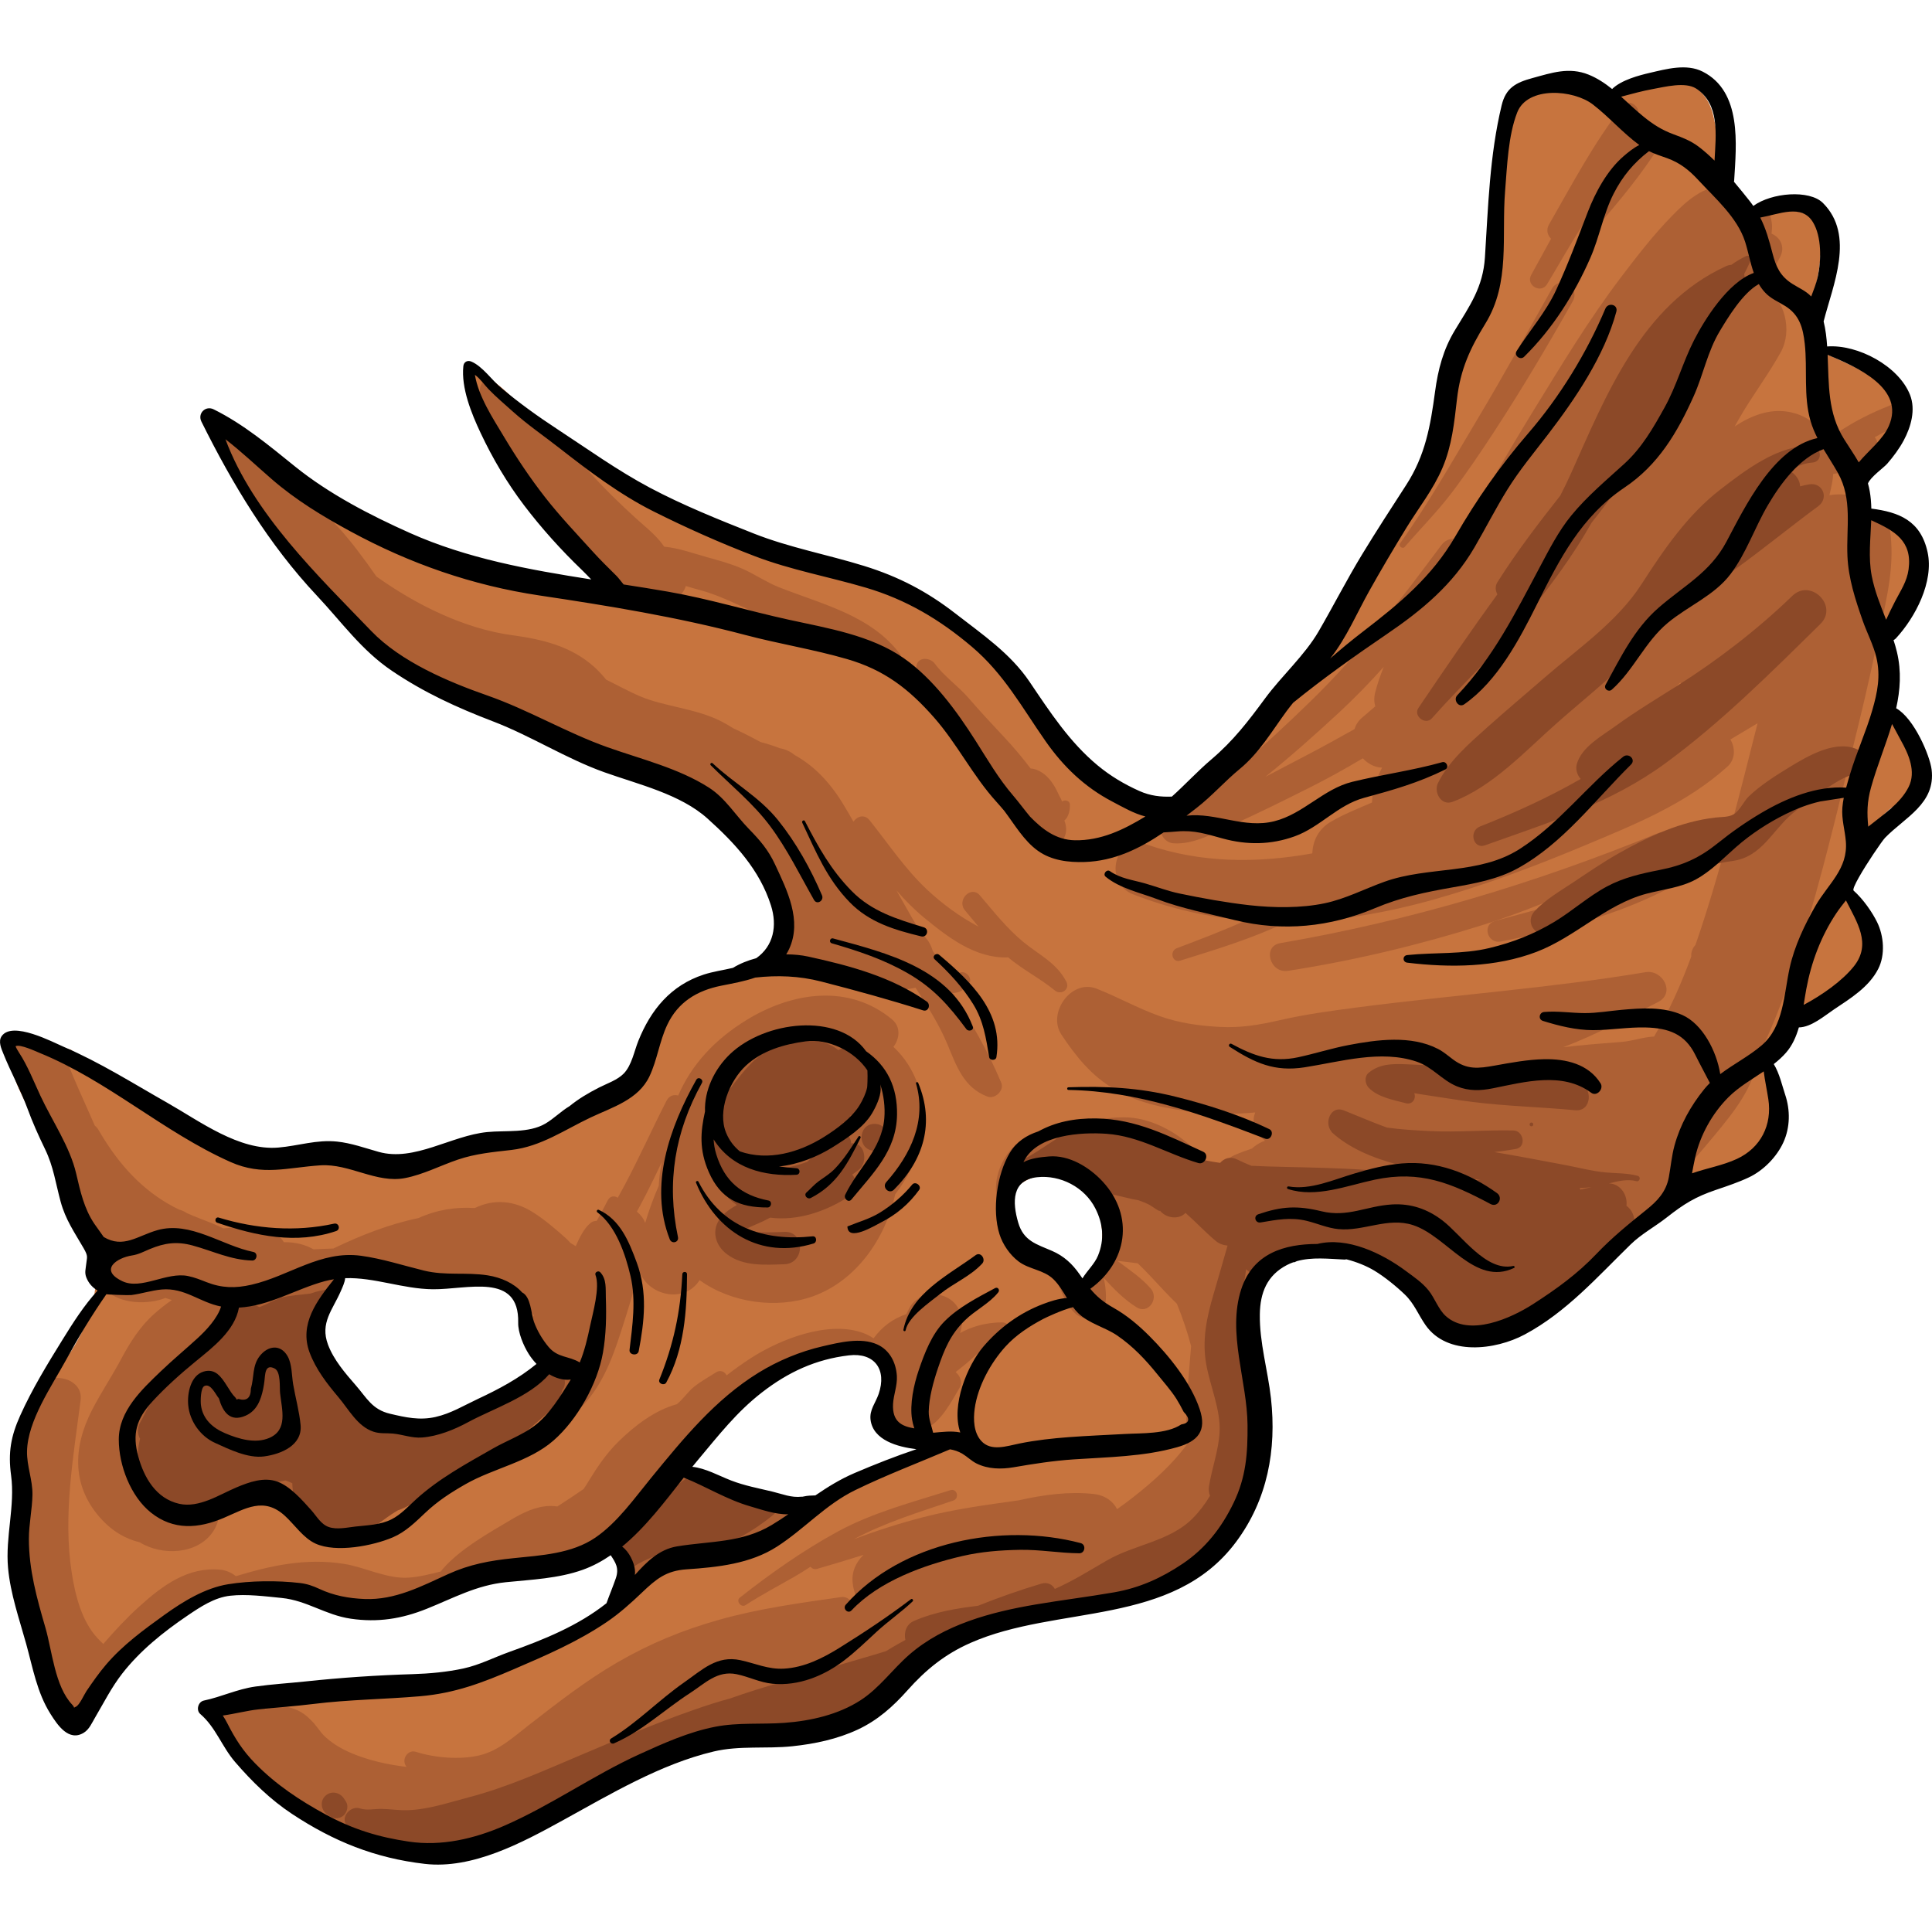 <?xml version="1.0" encoding="iso-8859-1"?>
<!-- Generator: Adobe Illustrator 19.0.0, SVG Export Plug-In . SVG Version: 6.00 Build 0)  -->
<svg version="1.1" id="Capa_1" xmlns="http://www.w3.org/2000/svg" xmlns:xlink="http://www.w3.org/1999/xlink" x="0px" y="0px"
	 viewBox="0 0 512.003 512.003" style="enable-background:new 0 0 512.003 512.003;" xml:space="preserve">
<path style="fill:#C7743E;" d="M503.242,167.052c1.426-1.828,2.413-4.967,3.313-6.941c1.501-3.295,2.507-7.366,2.782-10.966
	c0.225-2.951-0.181-6.149-1.728-8.729c-2.499-4.167-6.707-3.7-10.953-4.548c-1.473-0.294-2.391-1.229-2.837-2.377
	c-0.228,0.28-0.438,0.573-0.632,0.877c-3.766-3.85-2.437-6.165,2.794-14.205c1.113-1.713,2.499-3.262,3.498-5.033
	c3.59-6.363,2.43-11.662-4.063-15.67c-4.514-2.784-9.556-4.715-13.352-6.542c-4.605-8.429,0.078-17.112,0.38-25.192
	c0.101-0.094,0.199-0.195,0.289-0.316c2.549-3.409-0.182-9.196-3.656-10.962c-0.376-0.191-0.806-0.133-1.122,0.078
	c-0.591-0.247-1.089-0.486-1.604-0.541c-2.004-0.213-4.02-0.417-6.032-0.437c-1.043-0.01-1.999-0.027-2.886-0.057
	c-0.826,0.614-1.966,0.806-3.005,0.354c-0.004,0-0.002,0.002-0.007,0.002c-0.087,0.002-0.221-0.049-0.308-0.069
	c-0.169-0.039-0.343-0.073-0.513-0.113c-0.348-0.036-0.692-0.079-1.04-0.126c-2.498-0.335-4.604-1.703-5.285-4.277
	c-0.031-0.118-0.038-0.237-0.06-0.355c-0.622-1.664-0.978-3.92-1.333-6.993c-0.543-4.701-0.776-9.52-2.035-14.038
	c-1.678-6.024-6.351-9.192-12.516-7.687c-9.293,2.271-18.054,3.313-27.69,0.685c-7.081-1.932-12.793,3.449-14.217,11.269
	c-1.464,8.04-2.843,16.185-3.149,24.326c-0.419,11.12-2.216,21.515-8.355,31.124c-2.49,3.898-4.233,8.749-4.753,13.344
	c-1.661,14.691-7.622,27.381-15.877,39.383c-4.625,6.725-8.19,14.168-12.543,21.092c-10.198,16.225-22.293,30.867-36.17,44.159
	c-9.344,8.95-15.068,7.179-23.902,2.61c-9.333-4.828-15.91-12.79-21.665-21.326c-13.621-20.204-32.619-32.651-55.933-38.533
	c-18.51-4.671-35.93-11.575-52.297-20.813c-0.059-0.443-0.161-0.897-0.36-1.371c-0.651-1.545-1.472-2.953-2.415-4.264
	c-3.662-0.308-7.179-3.148-9.81-5.325c-5.041-4.171-10.662-7.604-15.376-12.176c-2.712-2.631-5.119-4.843-8.316-6.882
	c-1.135-0.725-2.228-1.423-3.255-2.172c0.139,2.553-0.043,5.014,0.675,7.611c1.409,5.099,4.216,9.606,5.909,14.6
	c0.961,0.923,1.994,1.782,3.134,2.555c0.443,0.299,0.881,0.536,1.313,0.721c5.467,7.541,11.068,14.986,16.64,22.45
	c0.584,0.781,1.238,1.54,1.789,2.343c2.564,1.41,5.028,3,7.076,4.994c2.751,2.678-0.811,7.232-4.071,5.276
	c-1.457-0.873-2.876-1.795-4.291-2.723c-1.769,0.056-3.984,0.21-6.152-0.062c-19.711-2.461-38.116-8.136-55.05-17.443
	c-0.123-0.487-0.292-0.982-0.524-1.482c-0.692-1.492-1.489-2.882-2.366-4.195c-5.328-1.978-10.026-5.615-14.496-9.123
	c-5.055-3.968-11.879-7.053-16.838-11.531c-0.502,0.268-1.008,0.609-1.515,0.986c0.214,0.392,0.393,0.812,0.484,1.289
	c0.957,4.993,2.85,9.397,5.298,13.484c1.522,1.495,3.034,2.988,4.596,4.447c1.255,1.171,2.533,2.307,3.8,3.459
	c3.709,5.232,7.469,10.506,11.35,15.702c12.25,16.401,27.618,28.452,46.665,35.983c3.61,2.03,7.305,3.903,11.254,5.391
	c3.63,1.367,7.211,2.522,10.825,3.47c8.197,3.58,16.341,7.308,24.65,10.604c4.917,1.95,9.301,4.489,13.205,7.541
	c0.798,0.52,1.593,1.044,2.375,1.595c8.876,6.245,13.904,14.781,16.196,25.362c0.864,3.991,1.729,8.876-1.004,12.363
	c-1.165,1.485-2.726,2.391-4.408,2.753c-0.594,0.41-1.227,0.793-1.904,1.139c-1.215,0.62-2.365,1.576-3.649,1.819
	c-13.185,2.492-22.261,9.563-26.45,22.664c-0.775,2.425-2.645,5.13-4.784,6.381c-10.423,6.1-19.405,15.21-32.858,15.166
	c-4.651-0.016-9.348,1.799-13.958,3.024c-19.567,5.2-38.94-0.683-58.384-1.307c-4.909-0.157-9.73-4.542-14.501-7.151
	c-6.741-3.686-13.402-7.521-20.136-11.218c-1.052-1.646-2.157-3.244-3.254-4.771c-0.378-0.527-0.743-1.059-1.101-1.591
	c-0.658-0.534-1.3-1.102-1.931-1.688c-3.589-0.89-7.067-2.181-10.597-3.312c-1.514-0.485-2.966-0.695-4.401-0.799
	c-0.023,0.178-0.054,0.357-0.107,0.545c-0.754,2.659-1.445,4.117-0.963,6.985c0.412,2.446,1.349,4.87,2.346,7.146
	c0.265,0.315,0.523,0.634,0.813,0.938c0.838,0.958,1.75,1.587,2.684,1.953c0.226,0.345,0.452,0.69,0.688,1.019
	c0.073,0.101,0.147,0.204,0.22,0.305c1.135,3.58,2.245,7.179,3.463,10.716c0.033,0.065,0.067,0.13,0.1,0.195
	c1.786,3.627,3.09,7.366,4.512,11.063c0.58,1.157,1.184,2.3,1.839,3.412c9.801,16.651,6.961,30.326-4.205,44.795
	c-4.784,6.199-8.345,14.514-9.311,22.261c-2.549,20.428-1.422,40.864,6.977,60.175c1.167,2.683,3.646,4.794,5.851,7.593
	c2.374-2.657,3.797-4.088,5.025-5.67c1.252-1.612,2.227-3.439,3.47-5.06c0.175-0.229,0.353-0.447,0.529-0.673
	c0.251,0.415,0.542,0.812,0.868,1.185c-0.412,0.772-0.823,1.546-1.243,2.312c-1.68,3.06-2.958,5.706-2.734,8.993
	c1.275-1.633,2.443-3.308,3.629-5.094c0.265-0.398,0.525-0.791,0.786-1.178c-0.533-1.498-0.466-3.198,0.582-4.826
	c0.644-1,1.354-1.906,2.152-2.787c0.452-0.499,0.94-0.867,1.443-1.162c11.028-10.993,24.029-19.452,40.501-17.702
	c3.021,0.321,5.974,0.931,8.903,1.637c0.104-0.479,0.174-0.962,0.177-1.448c1.096,0.336,2.2,0.695,3.322,1.103
	c6.016,2.185,14.347,3.093,19.848,0.636c15.875-7.089,33.29-6.969,49.378-12.486c2.207-0.757,6.282-0.853,7.25,0.34
	c2.015,0.822,3.587,2.638,3.531,5.283c-0.016,0.746-0.123,1.432-0.294,2.072c-0.371,2.178-0.978,4.104-2.312,5.543
	c-1.813,3.691-5.249,6.287-9.107,8.248c-12.796,6.503-25.793,12.493-40.389,13.645c-11.561,0.912-23.136,1.65-34.698,2.547
	c-3.227,0.25-6.508,0.33-9.652,0.904c-1.136,0.381-2.319,0.74-3.573,1.094c-2.581,0.727-5.181,1.313-7.794,1.9
	c-0.489,0.11-2.356,0.821-3.855,1.328c0.624,0.769,1.2,1.599,1.691,2.402c0.504,0.824,0.927,1.689,1.321,2.57
	c3.709,3.227,6.348,7.13,9.301,11.147c1.131,1.538,2.348,3.138,3.353,4.831c1.198-0.188,2.352-0.657,3.339-1.351
	c10.232,8.924,22.888,14.015,37.217,15.97c6.356,0.867,13.571-1.021,19.761-3.338c8.237-3.081,15.943-7.654,23.723-11.871
	c15.103-8.186,30.36-14.901,48.266-14.745c13.22,0.114,25.444-4.296,34.676-14.848c8.924-10.199,20.536-15.271,33.749-17.609
	c10.714-1.896,21.424-4.146,31.864-7.179c14.961-4.346,23.901-14.841,28.203-29.742c2.345-8.123,2.094-15.993,0.705-24.231
	c-1.235-7.324-1.673-14.903-1.385-22.329c0.267-6.857,5.073-11.439,11.468-12.799c10.351-2.201,20.518-1.238,28.723,6.495
	c3.441,3.243,6.169,7.231,9.39,10.726c4.634,5.027,10.45,7.144,16.548,3.602c7.588-4.406,15.415-8.927,21.724-14.894
	c11.993-11.345,24.235-21.671,40.022-27.667c6.725-2.555,10.092-5.689,10.661-10.841c1.64-0.611,3.106-1.606,4.126-2.934
	c-1.5-3.228-2.806-6.494-3.186-9.953c-0.2-1.821,0.08-3.264,0.672-4.36c-1.087,0.299-2.141,0.691-3.203,1.188
	c0.665-5.667,4.189-9.754,8.756-13.688c3.586-3.09,8.048-5.148,11.753-8.122c0.393-0.315,0.768-0.627,1.127-0.937
	c3.894,0.063,7.215-2.324,8.518-6.218c0.472-1.408,0.881-2.845,1.312-4.273c-1.164-1.237-2.202-2.603-3.168-4.03
	c-1.167-1.723-2.123-3.563-3.296-5.282c-1.061-1.553-2.069-2.831-2.405-4.725c-0.067-0.381-0.074-0.745-0.052-1.099
	c-0.53,0.11-1.05,0.26-1.55,0.459c0.223-4.857,3.125-9.141,6.537-13.554c1.863-2.408,4.164-4.497,6.436-6.569
	c0.075,0.008,0.145,0.023,0.223,0.024c4.944,0.069,6.596-6.382,6.718-10.379c0.146-4.75-2.481-8.439-4.879-12.25
	c-0.587-1.048-1.698-1.231-2.604-0.873c-1.665-4.727-1.917-9.696-2.498-14.853c-0.441-3.92,0.535-7.143,1.93-10.166
	C501.008,166.331,502.101,166.808,503.242,167.052z M131.236,369.679c-6.054,3.015-10.965,7.164-17.966,7.742
	c-5.932,0.49-11.963-1.348-16.785-4.801c-4.542-3.253-9.039-8.085-10.489-13.625c-1.845-7.046,1.805-13.018,4.222-19.333
	c0.607-1.586,2.058-2.587,3.789-2.151c0.522,0.093,1.02,0.26,1.492,0.5c0.205,0.086,0.409,0.199,0.608,0.326
	c1.277-1.199,2.999-1.807,4.879-1.02c3.975,1.662,6.438,2.721,10.88,2.588c3.158-0.094,6.312-0.411,9.471-0.461
	c5.591-0.088,12.212,0.62,15.799,5.452c1.61,2.169,2.235,4.825,3.048,7.362c0.811,2.526,2.71,5.807,2.56,8.508
	C142.401,366.916,135.584,367.515,131.236,369.679z M242.007,385.521c0,0.003,0,0.006,0,0.009
	c-4.746-0.358-10.258,4.169-14.537,5.972c-4.717,1.986-9.347,4.729-14.196,6.331c-4.631,1.53-9.082,0.551-13.479-1.249
	c-4.929-2.017-9.94-3.809-14.813-5.967c-1.902-0.843-2.659-3.946-1.472-5.614c8.645-12.154,21.667-21.754,36.049-26.259
	c5.066-1.588,11.497-1.766,14.239,3.693c1.603,3.189,0.949,6.682-0.294,9.847c-0.99,2.52-0.717,1.264,0.157,3.335
	c0.732,1.734,1.281,2.848,1.39,4.799c0.012,0.219-0.007,0.419-0.02,0.624c2.503-0.524,5.052-0.5,7.52,0.481
	C244.77,382.403,244.183,385.558,242.007,385.521z M288.92,340.105c-1.417,0.839-3.481,0.358-4.28-1.122
	c-0.319-0.591-0.426-1.149-0.417-1.745c-7.658-0.287-15.245-7.79-16.731-15.15c-1.668-8.266,7.076-11.879,13.865-10.604
	c7.083,1.33,10.269,7.916,10.704,14.573c0.21,3.211,0.061,7.286-1.716,9.808C290.92,337.409,290.401,339.228,288.92,340.105z"/>
<g>
	<path style="fill:#AD6034;" d="M282.588,260.147c-2.625-5.046-7.199-7.052-11.423-10.538c-4.327-3.573-7.86-8.055-11.476-12.313
		c-2.342-2.759-6.245,1.215-3.96,3.959c1.196,1.438,2.384,2.89,3.593,4.324c-4.988-2.657-9.599-6.015-13.731-9.906
		c-5.777-5.439-10.202-12.124-15.137-18.293c-1.368-1.71-3.3-1.059-4.274,0.363c-0.019-0.025-0.037-0.052-0.056-0.077
		c-0.556-0.947-1.104-1.885-1.626-2.807c-3.456-6.091-7.792-11.392-13.898-14.757c-1.2-0.998-2.555-1.586-3.941-1.813
		c-1.685-0.66-3.399-1.199-5.135-1.653c-2.277-1.24-4.702-2.493-7.212-3.635c-1.007-0.646-2.038-1.257-3.114-1.807
		c-6.881-3.516-15.133-3.901-21.733-6.733c-3.011-1.292-5.857-2.909-8.809-4.327c-0.95-1.148-1.94-2.256-3.032-3.252
		c-6.153-5.617-13.871-7.465-21.887-8.545c-12.625-1.703-25.33-7.973-35.98-15.558c-6.329-9.04-13.197-18.145-22.738-23.313
		c-0.649-0.712-1.317-1.412-1.989-2.109c-1.576-2.104-3.226-4.157-5.171-5.881c-0.991-0.878-2.051-1.612-3.14-2.288
		c-2.892-2.67-6.023-4.995-9.755-5.609c0,0.002,0.001,0.003,0.002,0.005c2.221,11.583,9.457,20.006,17.049,28.611
		c4.276,4.847,8.46,9.759,12.546,14.768c3.185,3.905,7.17,7.663,8.464,12.523c6.073,2.529,10.896,7.31,16.07,11.27
		c2.021,1.546,4.127,2.932,6.293,4.209c11.24,1.337,22.555,6.667,31.449,13.796c0.352,0.147,0.708,0.284,1.059,0.436
		c2.697,1.157,6.221,2.425,9.274,4.187c1.697-0.988,4.039-1.163,7.195-0.131c8.768,2.867,17.051,6.685,24.617,12.009
		c8.876,6.245,13.904,14.781,16.196,25.362c0.864,3.991,1.729,8.876-1.004,12.363c-0.434,0.553-0.926,1.017-1.454,1.411
		c2.159,1.699,4.728,3.024,7.414,3.816c4.392,1.295,8.916,1.329,13.403,1.98c2.352,0.341,4.508,1.299,6.802,1.812
		c3.226,0.721,6.502,0.431,9.712-0.131c0.199-0.035,0.379-0.092,0.566-0.14c3.094,4.816,6.218,9.626,8.425,14.922
		c2.422,5.81,4.333,11.577,10.658,13.951c1.984,0.744,4.501-1.616,3.651-3.651c-3.507-8.4-8.059-16.178-12.924-23.793
		c1.613-0.033,3.129-0.697,4.366-2.348c1.085-1.446-0.722-3.681-2.371-3.085c-2.283,0.825-5.399-3.069-7.219-5.684
		c-0.345-1.221-0.907-2.37-1.684-3.311c-0.46-0.558-0.947-1.072-1.452-1.559c-1.794-2.913-3.502-5.874-5.172-8.864
		c-0.431-0.771-0.863-1.545-1.295-2.319c2.22,2.54,4.582,4.957,7.232,7.139c6.385,5.257,13.726,10.938,22.341,10.588
		c3.894,3.262,8.462,5.546,12.382,8.767C281.215,263.852,283.646,262.178,282.588,260.147z"/>
	<path style="fill:#AD6034;" d="M238.541,173.372c-7.745-10.359-20.795-13.246-32.248-17.81c-3.326-1.325-6.292-3.413-9.571-4.849
		c-3.014-1.32-6.17-2.168-9.332-3.047c-3.823-1.062-7.556-2.442-11.374-2.789c-0.349-0.498-0.698-0.982-1.065-1.424
		c-1.887-2.265-4.201-4.076-6.379-6.053c-4.324-3.925-8.511-8.008-12.407-12.36c-2.994-3.345-5.803-6.861-8.786-10.217
		c-3.627-2.686-7.309-5.299-10.561-8.453c-2.435-2.361-4.628-4.385-7.363-6.249c-1.763,0.781-3.009,2.867-1.882,5.15
		c1.038,2.103,2.18,4.182,3.369,6.248c2.604,8.607,7.986,16.488,12.928,23.831c2.166,3.218,4.391,6.814,6.886,10.206
		c3.909,1.924,7.935,4.023,11.025,7.033c1.18,1.148,1.193,2.639,0.573,3.816c0.277,0.143,0.548,0.297,0.833,0.428
		c1.818,0.842,3.739,0.806,5.423,0.198c1.986,1.021,4.057,1.801,6.22,2.249c3.513,0.729,6.117-1.338,6.917-3.975
		c1.358,0.419,2.732,0.793,4.116,1.175c5.869,1.623,10.819,4.509,16.428,6.717c5.51,2.168,11.47,3.636,17.128,5.419
		c2.995,0.943,6.014,1.797,9.005,2.754c2.981,0.953,6.443,1.379,9.121,2.996C238.131,174.722,238.992,173.976,238.541,173.372z"/>
	<path style="fill:#AD6034;" d="M240.508,281.87c-1.044-1.609-2.31-3.093-3.74-4.436c1.656-2.146,2.014-5.313-0.371-7.288
		c-11.464-9.497-26.447-7.267-38.536,0.157c-8.469,5.201-14.588,11.813-18.128,20.031c-1.13-0.324-2.384-0.008-3.092,1.373
		c-3.793,7.391-7.172,15.009-11.083,22.334c-0.596,1.117-1.215,2.244-1.835,3.377c-0.863-0.574-2.042-0.541-2.669,0.697
		c-0.931,1.841-1.909,3.652-2.923,5.447c-0.549-0.029-1.127,0.132-1.612,0.527c-1.779,1.449-2.902,3.854-3.944,6.162
		c-0.457-0.282-0.917-0.561-1.379-0.838c-0.44-0.498-0.904-0.979-1.411-1.43c-2.648-2.352-5.473-4.765-8.459-6.67
		c-5.093-3.249-10.553-3.604-15.501-1.166c-4.971-0.332-9.985,0.424-14.955,2.666c-7.706,1.58-15.362,4.602-22.533,8.061
		c-1.749,0.057-3.493,0.123-5.237,0.217c-2.178-1.241-4.819-1.943-7.88-1.896c-0.818-1.39-2.104-2.518-3.617-2.98
		c-3.656-1.118-8.061-1.08-12.409-0.679c-0.936-0.481-1.934-0.936-3.058-1.375c-2.199-0.861-4.401-1.699-6.558-2.64
		c-0.631-0.427-1.336-0.76-2.109-0.965c-1.014-0.489-2.015-1.013-2.994-1.585c-8.014-4.693-13.759-11.568-18.34-19.483
		c-0.294-0.508-0.64-0.895-1.014-1.188c-0.006-0.014-0.011-0.026-0.017-0.039c-2.886-6.657-6.023-13.161-8.47-20.002
		c-0.092-0.258-0.199-0.5-0.317-0.728c-2.214-0.66-4.399-1.426-6.596-2.157c-0.675,0.295-1.282,0.719-1.746,1.271
		c-1.317-1.428-2.938-1.745-4.414-1.373c-0.674,2.27-1.219,3.725-0.778,6.353c0.443,2.637,1.493,5.254,2.576,7.681
		c2.247,5.037,5.303,9.65,7.737,14.592c3.155,6.407,4.792,13.167,8.263,19.419c1.614,2.907,2.941,6.382,2.701,9.515
		c0.269,0.064,0.541,0.118,0.817,0.156c-0.055,0.333-0.101,0.672-0.13,1.024c-0.411,4.919,3.099,8.93,7.647,10.368
		c2.827,0.894,6.068,0.926,8.956,0.328c0.859-0.178,1.678-0.41,2.479-0.726c0.501,0.173,1.008,0.332,1.521,0.478
		c0.045,0.038,0.09,0.076,0.136,0.114c-1.636,1.083-3.225,2.391-4.638,3.64c-3.664,3.238-6.411,7.555-8.683,11.834
		c-2.454,4.621-5.401,8.986-7.786,13.636c-5.165,10.072-5.403,20.486,2.676,29.113c2.823,3.014,6.169,5.026,10.005,5.943
		c0.354,0.222,0.718,0.435,1.107,0.628c6.209,3.083,15.365,2.191,18.864-4.443c2.171-4.119,0.828-9.023-3.028-11.554
		c0.457-0.6,0.843-1.218,1.18-1.865c0.288,0.169,0.598,0.329,0.95,0.471c1.791,0.721,3.959,0.425,6.2-0.348
		c2.44,4.438,7.81,3.829,12.814,2.155c0.151,1.716,0.932,3.462,2.541,5.029c4.276,4.166,9.427,9.994,16.131,8.386
		c2.672-0.641,4.689-2.346,6.018-4.712c0.898-0.299,1.786-0.637,2.654-1.009c3.306-1.415,11.853-5.146,17.572-9.733
		c5.765-3.104,10.818-7.113,16.292-10.812c3.094-2.09,5.599-4.515,7.689-7.252c2.228,2.392,5.945,3.131,9.188,0.051
		c6.064-5.762,8.887-13.214,11.402-21.03c1.707-5.302,3.376-10.624,4.738-16.021c2.243,6.728,12.021,8.948,16.026,2.564
		c8.357,6.072,20.476,7.691,29.972,4.317c11.519-4.094,19.289-15.337,21.881-27.094C244.9,306.509,247.736,293.013,240.508,281.87z
		 M131.236,369.679c-6.054,3.015-10.965,7.164-17.966,7.742c-5.932,0.49-11.963-1.348-16.785-4.801
		c-3.185-2.281-6.342-5.34-8.448-8.873c-1.943-0.447-4.02-0.13-6.085,0.654c1.299-2.114,2.599-4.534,3.716-7.066
		c-0.932-6.336,2.325-11.859,4.55-17.673c0.607-1.586,2.058-2.587,3.789-2.151c0.522,0.093,1.02,0.26,1.492,0.5
		c0.205,0.086,0.409,0.199,0.608,0.326c1.277-1.199,2.999-1.807,4.879-1.02c1.916,0.801,3.48,1.456,5.085,1.911
		c2.645,0.192,5.298,0.314,7.962,0.313c1.506,0,3.018-0.003,4.531,0.005c0.924-0.048,1.848-0.088,2.772-0.103
		c2.485-0.039,5.173,0.082,7.709,0.65c1.9,0.23,3.788,0.552,5.656,1.021c0.314,0.079,0.656,0.165,1.017,0.258
		c1.972,2.357,3.79,4.883,5.774,7.201c-0.553,0.854-1.1,1.714-1.656,2.568c0.114,0.373,0.229,0.745,0.348,1.116
		c0.811,2.526,2.71,5.807,2.56,8.508C142.401,366.916,135.584,367.515,131.236,369.679z M174.579,314.23
		c-1.4,3.225-2.604,6.524-3.597,9.866c-0.447-1.215-1.239-2.219-2.201-2.994c0.844-1.59,1.709-3.17,2.525-4.775
		c1.406-2.766,2.749-5.564,4.081-8.367C174.968,310.022,174.679,312.122,174.579,314.23z"/>
	<path style="fill:#AD6034;" d="M265.589,350.458c-0.001-0.007-0.001-0.013-0.002-0.02c-4.354,0.049-7.991,1.096-11.151,2.826
		c1.145-3.436,0.21-7.276-3.15-9.242c-3.304-1.933-8.57-0.984-10.344,2.712c-0.245,0.512-0.499,1.021-0.751,1.531
		c-3.483,1.141-6.478,3.361-8.684,6.416c-0.793-0.538-1.652-1.003-2.58-1.358c-9.148-3.496-21.974,1.487-29.785,6.496
		c-2.248,1.441-4.443,3.01-6.571,4.661c-0.52-0.968-1.649-1.548-2.85-0.773c-1.986,1.28-4.077,2.401-5.907,3.906
		c-1.62,1.331-2.813,3.241-4.467,4.522c-5.856,1.611-11.199,5.722-15.514,9.97c-3.446,3.394-5.959,7.314-8.458,11.416
		c-0.226,0.371-0.479,0.717-0.714,1.078c-2.299,1.606-4.62,3.145-6.959,4.631c-0.647-0.09-1.298-0.144-1.942-0.132
		c-3.717,0.066-7.138,1.764-10.258,3.61c-6.005,3.556-13.379,7.688-18.036,12.94c-0.239,0.269-0.445,0.54-0.634,0.811
		c-2.86,0.707-5.71,1.447-8.553,1.635c-5.763,0.379-11.551-2.778-17.174-3.659c-10.107-1.584-19.325,0.462-28.606,3.276
		c-1.146-0.954-2.617-1.577-4.126-1.722c-8.545-0.816-15.24,4.123-21.519,9.801c-3.352,3.03-6.466,6.405-9.487,9.871
		c-0.542-0.512-1.075-1.038-1.586-1.594c-4.192-4.556-5.868-11.421-6.79-17.374c-2.339-15.101,0.462-30.688,2.374-45.664
		c0.849-6.655-10.607-8.243-11.786-1.595c-2.913,16.435-7.81,33.596-6.709,50.444c0.14,0.138,0.281,0.27,0.414,0.437
		c4.051,5.063,4.412,11.055,5.97,17.149c0.759,2.971,1.926,6.056,2.781,9.174c2.723,3.342,6.729,7.477,11.029,9.603
		c1.956-2.252,3.577-4.546,5.242-7.052c0.265-0.398,0.526-0.791,0.787-1.178c-0.534-1.498-0.467-3.197,0.582-4.826
		c0.644-1,1.354-1.906,2.152-2.787c0.452-0.499,0.94-0.867,1.443-1.162c11.028-10.993,24.029-19.452,40.501-17.702
		c8.983,0.954,17.375,4.368,26.254,5.731c2.776,0.427,5.527,0.471,8.269,0.153c1.278-1.837,3.485-3.363,5.324-4.151
		c5.51-2.362,12.136-2.633,17.892-4.338c4.753-1.407,9.132-2.277,14-3.002c2.117-0.315,4.238-0.648,6.326-1.123
		c0.778-0.176,1.698-0.57,2.543-0.764c0.237-1.068,0.783-1.248,1.163-1.105c3.045-3.971,10.761-2.146,10.639,3.662
		c-0.016,0.746-0.123,1.432-0.294,2.072c-0.066,0.388-0.137,0.77-0.221,1.141c7.031-3.012,14.035-5.913,21.479-7.848
		c8.645-2.247,18.639-2.939,26.246-7.895c3.048-1.985,4.182-4.975,3.862-7.791c-1.313,0.576-2.635,1.111-3.976,1.554
		c-4.631,1.53-9.082,0.551-13.479-1.249c-4.929-2.017-9.94-3.809-14.813-5.967c-1.902-0.843-2.659-3.946-1.472-5.614
		c8.645-12.154,21.667-21.754,36.049-26.259c5.066-1.588,11.497-1.766,14.239,3.693c1.603,3.189,0.949,6.682-0.294,9.847
		c-0.99,2.52-0.717,1.264,0.157,3.335c0.732,1.734,1.281,2.848,1.39,4.799c0.012,0.219-0.007,0.419-0.02,0.624
		c1.993-0.418,4.013-0.478,6,0.007c1.574-0.493,2.905-1.304,3.994-2.327c4.286-1.602,7.155-7.431,9.249-10.886
		c0.867-1.43,0.212-3.23-0.99-4.178c0.013-0.035,0.028-0.07,0.041-0.106c0.967-0.765,1.939-1.523,2.884-2.314
		c1.941-1.625,3.855-3.658,6.056-5.098c1.306-0.579,2.609-1.127,3.869-1.656C268.348,353.552,267.804,350.457,265.589,350.458z"/>
	<path style="fill:#AD6034;" d="M502.695,106.761c-4.965,1.846-9.608,3.986-14.083,6.828c-1.487,0.945-3.102,1.876-4.515,2.997
		c-1.922-3.81-5.386-6.686-10.322-7.478c-4.916-0.789-9.69,1.016-14.065,3.907c0.361-0.639,0.719-1.277,1.082-1.915
		c3.461-6.084,7.775-11.684,11.137-17.781c3.15-5.715,1.087-13.889-4.264-17.307c1.321-2.64,2.693-5.263,4.088-7.924
		c1.452-2.77-0.088-5.274-2.268-6.16c0.051-0.468,0.091-0.939,0.117-1.419c0.104-1.852-0.485-3.87-1.524-5.682
		c-0.766,1.119-2.298,1.605-3.649,1.017c-0.004,0-0.002,0.002-0.007,0.002c-0.087,0.002-0.221-0.049-0.308-0.069
		c-0.169-0.039-0.343-0.073-0.513-0.113c-0.348-0.036-0.692-0.079-1.04-0.126c-2.498-0.335-4.604-1.703-5.285-4.277
		c-0.189-0.716-0.187-1.434-0.052-2.117c-5.882,0.26-9.907,3.729-14.318,8.27c-4.835,4.975-9.12,10.533-13.313,16.049
		c-8.576,11.279-15.878,23.436-23.293,35.489c-6.884,11.192-13.371,22.608-20.036,33.927c-1.48-0.324-3.154,0.063-4.28,1.576
		c-10.774,14.477-21.575,28.651-34.541,41.262c-6.326,6.151-12.776,12.226-19.578,17.853c-6.178,5.11-13.176,9.226-19.214,14.443
		c-2.276,1.968-0.27,5.273,2.265,5.469c5.517,0.425,11.146-2.895,16.063-5.075c6.734-2.987,13.314-6.305,19.904-9.593
		c4.884-2.438,9.622-5.079,14.276-7.85c1.374,1.457,3.188,2.436,5.102,2.461c-1.524,2.946-2.558,5.909-2.661,9.251
		c-3.716,1.596-7.481,3.087-10.973,5.134c-3.233,1.896-4.752,5.101-4.842,8.345c-14.6,2.617-29.473,2.645-43.883-2.348
		c-8.424-2.919-11.694,10.055-3.637,13.191c9.907,3.855,19.88,6.068,29.895,6.928c-5.982,2.701-12.136,5.033-18.29,7.357
		c-2.018,0.762-1.227,3.959,0.908,3.294c9.534-2.97,19.204-5.892,28.222-10.243c12.956-0.104,25.967-2.29,38.983-5.956
		c13.586-3.827,26.945-8.864,39.959-14.312c13.444-5.627,26.863-11.019,37.852-20.909c2.13-1.917,2.106-4.953,0.778-7.186
		c2.398-1.426,4.803-2.864,7.206-4.3c-2.269,8.97-4.517,17.945-6.91,26.883c-7.677,4.538-15.055,9.818-23.244,13.225
		c-12.687,5.279-26.175,8.657-39.401,12.279c-3.545,0.971-2.036,6.152,1.503,5.455c13.827-2.725,27.472-6.064,40.296-12.045
		c6.389-2.979,12.682-6.76,18.674-10.98c-0.969,3.459-1.965,6.91-3.005,10.349c-1.38,4.564-2.813,9.114-4.389,13.606
		c-0.749,0.77-1.187,1.888-1.098,3.059c-2.699,7.318-5.843,14.451-9.853,21.193c-2.785,0.113-5.76,1.197-8.503,1.417
		c-4.005,0.319-8.008,0.612-12.006,1.024c-1.183,0.122-2.365,0.254-3.548,0.38c8.629-3.288,16.736-7.651,25.137-11.981
		c4.656-2.4,1.186-8.65-3.329-7.896c-25.486,4.259-51.126,6.039-76.73,9.378c-6.757,0.882-13.469,1.799-20.116,3.321
		c-5.479,1.255-10.338,2.104-15.986,1.809c-5.459-0.286-10.879-1.044-16.05-2.902c-5.65-2.031-10.987-5.017-16.589-7.231
		c-6.712-2.653-13.156,6.435-9.351,12.163c3.828,5.763,8.018,11.016,14.141,14.533c6.625,3.806,14.118,5.236,21.611,5.996
		c5.247,0.531,10.421,0.625,15.605,0.104c-0.844,2.207-0.485,4.757,1.901,6.903c0.229,0.206,0.461,0.388,0.693,0.58
		c-0.244,0.1-0.49,0.192-0.731,0.298c-1.05,0.465-1.955,1.074-2.73,1.791c-1.542,0.512-3.063,1.063-4.537,1.705
		c-3.755,1.637-5.543,5.878-5.45,9.938c-0.391-0.226-0.79-0.434-1.197-0.626c0.275-3.808-1.055-7.82-4.075-10.794
		c-4.861-4.787-11.765-8.503-18.665-8.501c-4.668,0.001-9.823,0.897-14.332,2.904c-1.224-0.153-2.452-0.226-3.686-0.166
		c-12.419,0.598-20.565,14.596-12.943,25.013c0.61,0.833,1.256,1.512,1.922,2.064c-0.6-1.256-1.057-2.545-1.316-3.83
		c-1.668-8.266,7.076-11.879,13.865-10.604c7.083,1.33,10.269,7.916,10.704,14.573c0.21,3.211,0.061,7.286-1.716,9.808
		c0.575,1.546,0.057,3.364-1.424,4.241c-1.417,0.839-3.481,0.358-4.28-1.122c-0.318-0.591-0.425-1.148-0.417-1.745
		c-1.722-0.066-3.438-0.493-5.085-1.205c0.038,0.121,0.076,0.243,0.114,0.364c1.222,3.858,2.675,9.025,5.821,11.784
		c2.377,2.085,7.161,1.664,7.795-2.058c0.432-2.539,0.145-5.001-0.35-7.45c2.643,2.899,5.364,5.693,8.665,7.759
		c3.169,1.983,6.019-2.335,3.8-4.925c-2.426-2.833-5.799-5.094-8.871-7.371c0.022,0.002,0.044,0.005,0.066,0.008
		c1.79,0.208,3.571,0.406,5.348,0.646c1.192,1.17,2.351,2.314,3.4,3.447c2.218,2.391,4.526,4.902,6.974,7.287
		c1.472,3.679,2.771,7.404,3.752,11.203c-0.272,3.295-0.546,6.59-0.807,9.884c-0.334,4.226-0.766,10.239-0.135,15.945
		c-3.906,5.424-9.154,10.096-14.355,14.183c-1.41,1.109-2.854,2.168-4.319,3.196c-1.044-2.075-3.169-3.684-6.24-4.021
		c-6.428-0.704-13.175,0.188-19.875,1.694c-8.429,1.181-16.878,2.301-25.125,4.424c-6.312,1.625-12.482,3.605-18.547,5.894
		c8.321-4.484,17.455-7.228,26.38-10.261c1.726-0.587,1.007-3.313-0.759-2.754c-10.095,3.195-20.52,5.886-29.875,10.979
		c-9.037,4.919-17.862,11.125-25.933,17.496c-1.123,0.886,0.335,2.751,1.526,1.979c4.247-2.754,8.705-5.09,13.088-7.609
		c1.398-0.805,2.755-1.672,4.103-2.557c0.418,0.483,1.051,0.771,1.765,0.566c4.113-1.179,8.202-2.44,12.288-3.71
		c-2.007,2.012-3.189,4.47-2.86,7.508c0.159,1.466,0.613,3.056,1.379,4.453c-0.46,0.479-0.875,0.99-1.242,1.531
		c-0.038-0.001-0.078,0.003-0.116,0.003c-0.237-1.293-1.4-2.551-3.078-2.311c-10.894,1.556-21.749,3.029-32.341,6.014
		c-9.613,2.709-18.307,6.271-26.975,11.302c-8.439,4.898-15.834,10.697-23.518,16.663c-4.007,3.111-7.913,6.738-12.983,7.956
		c-5.157,1.239-11.84,0.677-16.877-0.921c-2.081-0.66-3.757,1.788-2.751,3.578c0.081,0.143,0.169,0.275,0.255,0.412
		c-5.056-0.602-10.093-1.729-14.687-3.688c-2.712-1.157-5.351-2.722-7.417-4.837c-0.337-0.405-0.463-0.549-0.378-0.434
		c-0.645-0.843-1.293-1.684-1.958-2.511c-1.15-1.245-2.284-2.399-3.825-3.216c-3.359-1.777-6.54-1.743-9.111-0.585
		c-0.307-0.207-0.614-0.399-0.922-0.61c-1.052-0.724-2.055-1.323-3.044-1.779c-0.077,0.021-0.148,0.044-0.226,0.066
		c-2.581,0.727-5.181,1.313-7.794,1.9c-0.475,0.106-2.245,0.778-3.719,1.281c-0.022,0.046-0.044,0.092-0.066,0.139
		c0.595,0.744,1.149,1.538,1.621,2.311c0.504,0.824,0.927,1.689,1.321,2.57c3.709,3.227,6.348,7.13,9.301,11.147
		c0.517,0.702,1.051,1.417,1.576,2.148c0.399,0.26,0.797,0.521,1.2,0.773c1.074,1.376,2.19,2.618,3.53,3.813
		c3.47,3.092,7.392,5.585,11.624,7.479c9.25,4.138,19.108,6.191,29.179,7.063c4.565,0.396,9.121,0.432,13.659,0.199
		c2.481-1.356,4.923-2.764,7.34-4.092c9.34-5.135,18.826-10.106,28.245-15.103c6.145-3.261,12.175-5.684,18.49-7.47
		c-0.085-0.148-0.154-0.31-0.247-0.454c2.03-0.42,4.06-0.844,6.088-1.274c0.047,0.086,0.105,0.169,0.155,0.254
		c2.195-0.47,4.425-0.89,6.729-1.232c6.308-0.938,12.6-1.987,18.935-2.733c4.254-0.5,8.362-1.051,12.396-0.518
		c4.068-2.485,7.927-5.236,11.682-8.463c1.234-1.062,2.082-2.435,2.582-3.94c0.708-0.274,1.414-0.546,2.121-0.82
		c4.524-5.999,10.168-10.839,17.992-14.047c6.66-2.731,13.644-4.169,20.8-4.802c2.918-0.258,6.497-0.643,10.021-0.58
		c9.675-3.511,18.591-9.917,25.811-16.595c1.031-0.954,2.038-1.951,3.029-2.968c1.188,0.582,2.551,0.896,4.097,0.82
		c0.735-0.035,1.423-0.132,2.089-0.257c1.644-2.585,3.442-5.034,4.725-7.938c0.981-2.224,1.915-4.173,1.975-6.63
		c0.056-2.32-0.309-4.599-0.086-6.926c0.261-2.732,1.27-5.199,1.716-7.882c0.453-2.729-0.228-5.375-0.498-8.095
		c-0.358-3.616-1.216-8.557-0.767-12.642c-0.953-1.398-1.637-2.822-0.973-5.074c0.507-1.722,1.548-2.955,1.737-4.824
		c0.187-1.853-0.162-3.824-0.193-5.686c-0.021-1.279,0.519-2.277,1.32-2.973c-0.106-0.188-0.208-0.379-0.32-0.564
		c0.382-0.103,0.768-0.206,1.153-0.31c0.172-0.682,0.551-1.343,1.203-1.922c6.283-5.587,16.067-5.194,24.017-2.129
		c0.812,0.05,1.615,0.119,2.398,0.232c4.171,0.604,6.754,2.023,9.742,3.585c-0.523,1.018-0.969,2.07-1.259,3.193
		c3.773,3.633,6.834,7.816,10.736,11.439c3.879,3.601,8.755,2.493,13.344,2.912c1.853-1.084,3.614-2.267,5.098-3.254
		c4.203-2.798,7.937-6.215,11.69-9.567c7.273-6.496,14.978-12.401,21.856-19.342c6.89-6.952,13.48-14.3,19.729-21.833
		c5.032-6.068,10.613-12.903,11.521-20.751c5.912-11.84,9.993-24.688,13.665-37.302c4.959-17.034,8.969-34.326,13.208-51.548
		c1.998-8.118,3.753-16.283,5.521-24.454c1.95-9.012,4.004-17.447,2.632-26.709c-0.224-1.511-0.771-2.81-1.532-3.928
		c-0.87-0.117-1.754-0.236-2.642-0.414c-2.063-0.412-3.047-2.071-3.144-3.834c-2.771-1.003-5.888-1.246-8.55-0.834
		c-0.054,0.009-0.105,0.026-0.159,0.035c0.299-1.169,0.56-2.345,0.768-3.526c0.123-0.701,0.194-1.401,0.241-2.099
		c3.634-0.564,6.905-1.945,10.093-3.758c2.313-1.314,2.277-4.232,0.93-5.995c2.367-1.35,4.858-2.454,7.409-3.48
		C507.651,111.007,506.251,105.44,502.695,106.761z M364.437,183.526c-0.342,1.335-0.291,2.566,0.028,3.663
		c-1.187,1.015-2.383,2.02-3.557,3.05c-1,0.877-1.626,1.9-1.95,2.982c-4.476,2.529-8.984,5.002-13.555,7.376
		c-3.368,1.749-6.721,3.527-10.087,5.28c6.701-5.387,13.143-11.125,19.452-16.961c4.217-3.9,8.172-7.975,11.941-12.189
		C365.806,178.96,365.028,181.224,364.437,183.526z M431.902,193.132c4.537-4,8.995-8.09,13.397-12.24
		c0.947,1.82,2.35,3.288,4.024,4.389C443.539,187.964,437.747,190.604,431.902,193.132z"/>
	<path style="fill:#AD6034;" d="M283.546,213.334c0.008-1.156-1.267-1.508-2.083-0.932c-0.196-0.485-0.421-0.956-0.684-1.409
		c-0.455-0.944-0.888-1.902-1.441-2.795c-1.109-1.792-2.451-3.26-4.41-4.104c-0.565-0.243-1.186-0.393-1.812-0.44
		c-2.16-2.857-4.469-5.601-6.914-8.208c-3.247-3.46-6.451-6.917-9.564-10.5c-2.793-3.215-6.432-5.692-8.945-9.121
		c-1.153-1.571-4.447-1.865-4.811,0.629c-0.481,3.296,0.657,6.266,2.731,8.851c3.254,4.057,6.365,8.274,9.679,12.293
		c6.679,8.099,13.469,15.388,18.324,24.836c2.276,4.429,8.746,2.071,8.922-2.417c0.036-0.912-0.149-1.759-0.468-2.563
		C283.142,216.554,283.534,214.971,283.546,213.334z"/>
	<path style="fill:#AD6034;" d="M439.401,220.786c-32.476,13.268-65.501,23.215-100.101,29.153
		c-4.848,0.832-2.754,8.086,2.024,7.344c17.444-2.708,34.653-6.82,51.492-12.115c16.83-5.292,32.405-12.786,48.268-20.391
		C443.284,223.723,441.704,219.845,439.401,220.786z"/>
	<path style="fill:#AD6034;" d="M411.26,76.541c-6.442,11.419-12.766,22.92-19.497,34.172c-6.64,11.102-13.214,22.767-20.725,33.276
		c-0.515,0.72,0.652,1.625,1.231,0.95c4.184-4.875,8.665-9.335,12.55-14.481c3.955-5.238,7.627-10.67,11.213-16.166
		c7.346-11.259,14.185-22.795,20.789-34.5C418.859,76.177,413.299,72.928,411.26,76.541z"/>
	<path style="fill:#AD6034;" d="M438.031,33.437c-2.345-0.901-4.84,0.368-7.14,2.352c0.967-1.64,1.95-3.271,2.978-4.875
		c1.443-2.258-2.076-5.096-3.782-2.919c-7.68,9.798-13.375,20.697-19.558,31.452c-0.852,1.48-0.421,2.896,0.521,3.824
		c-1.764,3.188-3.489,6.396-5.258,9.57c-1.528,2.743,2.586,5.147,4.207,2.459c2.98-4.943,5.82-10.004,8.92-14.887
		c1.07,1.041,2.801,1.387,4.006,0.016c6.043-6.881,12.229-14.368,17.083-22.131C441.236,36.334,439.942,34.171,438.031,33.437z"/>
</g>
<g>
	<path style="fill:#8C4928;" d="M199.795,396.583c-1.58-0.646-3.167-1.269-4.757-1.889c-0.253,0.044-0.511,0.082-0.762,0.129
		c-0.039-0.168-0.108-0.328-0.167-0.491c-2.181-0.85-4.356-1.71-6.518-2.609c-0.484,0.163-0.968,0.352-1.447,0.573
		c-0.617-1.156-1.985-1.873-3.478-0.986c-2.098,1.248-4.13,2.991-6.017,4.956c-2.556,1.144-4.584,2.918-6.517,4.826
		c-1.327,0.71-2.661,1.396-3.846,2.172c-2.949,1.933-5.727,3.991-7.511,7.094c-0.13,0.227-0.232,0.45-0.32,0.673
		c3.242-0.865,7.27,0.943,7.684,4.78c0.599-0.085,1.22-0.295,1.852-0.692c1.745-1.124,3.726-2.023,5.799-2.803
		c4.255,2.449,8.759,1.072,13.373-0.773c6.616-2.646,12.196-5.512,17.715-10.057c1.015-0.836,1.396-1.947,1.342-3.063
		C204.058,398.127,201.92,397.452,199.795,396.583z"/>
	<path style="fill:#8C4928;" d="M149.281,364.718c-0.827-1.578-2.72-2.383-4.44-1.911c-0.745,0.204-1.396,0.638-1.884,1.213
		c-0.189,0.001-0.388-0.004-0.582-0.024c-0.211-0.021-0.415-0.038-0.62-0.055c-2.099,3.282-7.077,4.025-10.519,5.738
		c-6.054,3.015-10.965,7.164-17.966,7.742c-5.932,0.49-11.963-1.348-16.785-4.801c-4.542-3.253-9.039-8.085-10.489-13.625
		c-0.547-2.09-0.603-4.084-0.358-6.021c-0.357,0.203-0.704,0.432-1.034,0.685c-0.653-0.333-1.371-0.539-2.148-0.606
		c0.69-0.41,1.383-0.771,2.073-1.067c0.436-0.052,0.867-0.117,1.295-0.189c0.645-3.409,2.142-6.662,3.521-9.963
		c-0.519-0.152-1.104-0.227-1.777-0.179c-1.796,0.128-3.562,0.543-5.289,1.152c-2.605,0.358-5.378,0.435-7.806,1.105
		c-1.328,0.367-3.675,1.716-5.734,2.495c-2.309-1.296-5.349-1.242-7.417,1.125c-1.781,2.04-1.78,3.911-0.852,5.355
		c-1.418-0.183-2.958,0.185-4.191,1.181c-2.585,2.091-4.865,5.006-7.032,7.799c-2.915,0.943-5.221,4.033-6.861,7.004
		c-0.055,0.049-0.115,0.093-0.169,0.143c-2.67,2.416-3.409,5.033-5.111,8.037c-0.792,1.396-0.673,2.982,0.01,4.25
		c-0.588,2.365-0.786,4.773-0.498,6.966c0.494,3.754,2.386,6.312,4.965,7.815c0.187,0.369,0.396,0.734,0.66,1.088
		c2.889,3.875,7.657,2.787,11.414,1.103c4.893-2.193,9.947-3.956,15.239-4.957c2.239-0.424,4.614-0.45,6.727-0.978
		c0.205,0.066,0.41,0.134,0.618,0.21c0.421,0.153,0.825,0.34,1.224,0.539c0.009,0.308,0.012,0.618,0.036,0.919
		c0.376,4.701,2.915,9.046,7.383,10.848c2.299,0.927,4.545,0.981,6.696,0.484c0.577,0.45,1.282,0.702,2.058,0.615
		c3.912,0.422,6.946-2.524,10.083-4.626c0.563-0.377,1.139-0.729,1.72-1.069c2.12-0.746,4.099-1.809,5.596-2.867
		c0.695-0.492,1.372-1.018,2.04-1.559c4.253-2.148,8.257-5.381,11.031-7.742c0.427-0.364,0.875-0.709,1.313-1.063
		c0.365,0.009,0.737-0.054,1.097-0.214c5.606-2.503,10.833-5.442,15.428-9.557c2.637-2.361,6.159-4.955,7.001-8.578
		c0.02-0.088,0.026-0.171,0.041-0.257C149.853,367.4,149.93,365.957,149.281,364.718z"/>
	<path style="fill:#8C4928;" d="M229.265,292.417c1.622-2.365,3.159-5.424,2.537-8.34c-0.727-3.412-3.409-5.185-6.5-6.256
		c-1.024-0.355-2.185-0.111-3.112,0.474c-0.305-0.238-0.629-0.47-0.975-0.691c-3.609-2.321-8.206-2.281-12.517-0.925
		c-5.003,0.362-9.144,4.216-12.202,8.002c-2.597,3.216-6.137,7.378-6.842,11.736c-1.609-0.189-3.292,0.755-3.29,2.934
		c0.005,7.695,2.626,15.588,8.908,20.009c-1.635,0.875-3.101,1.905-4.2,3.248c-2.659,3.253-1.634,7.366,1.591,9.784
		c4.35,3.263,10.091,2.811,15.213,2.646c5.507-0.178,5.512-8.815,0-8.567c-0.926,0.041-11.143,0.477-10.937-0.426
		c0.028-0.125,4.811-2.154,5.336-2.419c0.614-0.309,1.219-0.618,1.82-0.933c7.211,0.936,14.849-1.654,20.806-5.573
		c2.421-1.592,2.318-4.215,0.954-5.848c0.558-0.391,1.11-0.788,1.649-1.196c2.78-2.105,1.614-7.649-1.966-7.06
		c0.064-1.019-0.542-1.991-1.409-2.514c0.403-1.544,0.855-3.19,1.263-4.878C226.94,295.06,228.274,293.862,229.265,292.417z
		 M197.943,306.994c1.476,1.085,3.241,1.825,5.254,2.042c5.347,0.578,10.236-1.976,14.284-5.439
		c0.199,0.083,0.405,0.148,0.614,0.207c-1.368,1.375-2.741,2.746-4.148,4.079c-5.755,2.138-11.437,2.937-17.181-1.177
		C197.152,306.816,197.544,306.915,197.943,306.994z"/>
	<path style="fill:#8C4928;" d="M434.031,311.619c-2.843-0.781-5.651-0.637-8.562-0.913c-3.442-0.325-6.835-1.218-10.223-1.87
		c-6.391-1.23-12.799-2.423-19.215-3.525c1.891-0.224,3.788-0.49,5.701-0.826c2.844-0.5,2.055-4.833-0.662-4.896
		c-7.342-0.168-14.669,0.512-22.008,0.163c-3.83-0.182-7.724-0.401-11.525-0.936c-3.846-1.404-7.602-3.021-11.423-4.552
		c-3.476-1.393-5.279,3.301-3.234,5.653c-0.025,0.011-0.05,0.021-0.075,0.03c9.285,8.602,25.235,10.421,37.166,12.367
		c0.789,0.128,1.582,0.238,2.373,0.359c-2.851,0.149-5.704,0.312-8.563,0.465c-0.076-0.022-0.14-0.053-0.22-0.07
		c-14.552-3.32-28.626-3.484-43.45-3.838c-2.822-0.067-5.659-0.136-8.491-0.284c-1.298-0.531-2.587-1.101-3.863-1.721
		c-1.75-0.85-3.407-0.211-4.403,0.951c-1.222-0.175-2.439-0.37-3.648-0.618c-4.63-0.948-9.251-2.405-13.757-4.07
		c-3.333-4.732-9.645-6.536-15.31-5.872c-8.152,0.956-13.083,6.597-20.067,9.937c-1.845,0.883-0.231,3.488,1.583,2.708
		c2.495-1.074,5.539-2.315,8.661-3.303c-0.763,1.303-0.976,2.907-0.561,4.364c0.371,0.04,0.74,0.091,1.102,0.159
		c3.171,0.596,5.556,2.249,7.267,4.485c2.414,0.249,4.904,0.286,7.132,0.783c1.844,0.412,3.891,1,5.941,1.324
		c0.98,0.348,1.947,0.729,2.877,1.195c0.603,0.303,3.448,2.459,2.684,1.356c1.554,2.242,5.147,2.723,6.917,0.805
		c2.733,2.401,5.21,5.089,8.013,7.43c0.901,0.753,2.003,1.134,3.128,1.233c-1.204,4.235-2.413,8.469-3.657,12.692
		c-1.855,6.3-3.154,12.22-1.986,18.789c1.037,5.831,3.875,12.095,3.529,18.035c-0.286,4.892-2.056,9.54-2.812,14.337
		c-0.125,0.789-0.027,1.669,0.279,2.45c-1.251,2.117-2.759,4.126-4.609,5.993c-6.046,6.102-15.434,6.917-22.712,11.146
		c-4.74,2.754-9.093,5.478-13.81,7.552c-0.631-1.151-1.889-1.898-3.601-1.389c-5.663,1.688-11.25,3.643-16.738,5.844
		c-5.751,0.719-11.397,1.604-16.963,4.013c-2.111,0.913-2.72,3.063-2.301,5.062c-0.605,0.332-1.218,0.65-1.819,0.989
		c-1.118,0.63-2.214,1.292-3.303,1.965c-4.783,1.493-9.634,2.817-14.421,4.291c-8.868,2.729-18.061,5.091-26.872,8.242
		c-3.199,0.84-6.367,1.888-9.508,2.979c-10.271,3.569-20.239,7.857-30.248,12.086c-9.814,4.146-19.229,8.441-29.568,11.147
		c-5.304,1.388-10.765,3.267-16.29,3.414c-2.31,0.062-4.592-0.326-6.894-0.349c-1.898-0.019-3.795,0.479-5.62-0.13
		c-2.163-0.722-4.746,1.659-3.892,3.893c3.359,8.79,14.845,9.067,22.704,7.688c11.237-1.971,22.644-5.77,32.731-11.058
		c10.254-5.375,20.863-10.21,31.314-15.195c3.245-1.548,6.541-3.175,9.886-4.743c2.355,0.109,4.684-0.239,6.985-0.809
		c0.151,1.043,0.605,2.008,1.344,2.758c5.612-0.852,11.216-1.754,16.855-2.418c2.689-0.316,5.321-0.652,7.913-0.724
		c6.252-3.069,11.463-7.821,17.11-11.82c2.026-1.435,4.084-2.814,6.167-4.151c4.1-4.64,9.089-8.43,15.584-11.093
		c6.66-2.731,13.644-4.169,20.8-4.802c3.536-0.313,8.041-0.818,12.242-0.479c3.27-2.164,6.45-4.453,10.033-6.112
		c4.206-1.947,8.795-3.134,12.779-5.55c3.785-2.295,6.822-5.43,9.382-9.008c2.476-3.461,4.176-6.922,5.319-10.501
		c0.812-0.965,1.454-2.104,1.98-3.343c-0.027-2.03-0.271-4.037-0.076-6.081c0.261-2.732,1.27-5.199,1.716-7.882
		c0.002-0.015,0.002-0.028,0.005-0.043c-0.277-3.325-0.894-6.41-1.624-8.658c-2.121-6.533-4.734-12.634-4.073-19.644
		c0.412-4.373,1.015-8.748,1.666-13.118c0.129,0.121,0.253,0.247,0.389,0.361c1.364,1.148,3.273,1.48,5.04,1.179
		c0.136-0.768,0.531-1.518,1.261-2.166c8.357-7.433,22.913-4.283,31.099,1.661c5.745,4.172,9.411,9.902,14.534,14.66
		c1.708,1.584,3.609,2.251,5.593,2.543c0.097-0.109,0.197-0.216,0.286-0.333c0.303,0.172,0.617,0.323,0.932,0.47
		c2.213,0.175,4.497,0.032,6.713,0.254c0.888-0.536,1.526-1.34,1.89-2.279c1.416,0.341,2.891,0.477,4.654,0.236
		c3.56-0.486,4.969-4.55,4.233-7.652c0.769-0.035,1.555-0.107,2.38-0.229c2.354-0.347,3.666-2.147,4.016-4.205
		c2.702-1.772,5.342-3.645,7.901-5.609c3.191-2.45,6.119-5.566,9.531-7.682c3.433-2.281,2.847-6.164,0.333-8.032
		c0.38-2.789-1.578-5.844-4.642-5.924c2.493-0.631,5.045-1.199,7.259-0.591C434.549,313.272,434.935,311.867,434.031,311.619z
		 M418.779,315.271c-0.021-0.146-0.06-0.288-0.098-0.43c1.03-0.04,2.062-0.108,3.095-0.229
		C420.782,314.851,419.782,315.069,418.779,315.271z"/>
	<path style="fill:#8C4928;" d="M405.848,297.481c-0.648,0-0.649,1.008,0,1.008S406.498,297.481,405.848,297.481z"/>
	<path style="fill:#8C4928;" d="M418.451,286.857c-10.054-3.461-20.616-2.857-31.073-3.83c-4.966-0.463-9.894-0.801-14.878-0.99
		c-3.614-0.138-6.949-0.101-9.813,2.283c-1.169,0.973-0.946,2.892,0,3.897c2.421,2.573,6.604,3.279,9.873,4.147
		c1.829,0.486,2.787-1.325,2.232-2.661c0.591,0.105,1.175,0.207,1.743,0.291c4.55,0.67,9.087,1.453,13.651,2.028
		c9.053,1.142,18.191,1.346,27.268,2.204C421.878,294.647,422.232,288.159,418.451,286.857z"/>
	<path style="fill:#8C4928;" d="M479.418,128.363c-0.798,0.137-1.586,0.323-2.369,0.533c-0.046-1.726-1.279-3.337-2.863-4.184
		c1.915-1.131,3.933-1.969,6.073-2.121c2.744-0.195,2.652-3.886,0-4.2c-8.421-0.997-18.125,6.521-24.403,11.379
		c-8.683,6.721-14.945,15.911-20.835,25.051c-6.418,9.96-16.882,17.099-25.733,24.793c-5.02,4.365-10.13,8.64-15.084,13.077
		c-4.785,4.286-10.257,8.985-13.126,14.837c-1.173,2.394,0.823,6.09,3.827,4.977c10.589-3.924,19.505-13.658,27.821-21.002
		c8.647-7.637,18.57-15.208,25.771-24.257c1.12-1.407,2.145-2.878,3.117-4.382c0.152-0.01,0.303-0.01,0.456-0.032
		c2.772-0.403,4.968-2.638,7.074-4.297c3.417-2.693,7.078-5.071,10.609-7.612c7.515-5.406,14.655-11.299,22.105-16.776
		C484.772,132.003,483.041,127.741,479.418,128.363z"/>
	<path style="fill:#8C4928;" d="M462.754,67.859c-1.387,0.658-2.694,1.442-3.932,2.326c-0.452,0.028-0.919,0.133-1.393,0.349
		c-22.424,10.27-31.787,34.172-41.178,55.108c-0.868,1.936-1.802,3.829-2.765,5.706c-5.841,7.426-11.587,14.918-16.659,22.96
		c-0.648,1.027-0.536,2.222-0.001,3.198c-7.191,9.887-14.075,19.982-20.926,30.106c-1.435,2.121,1.852,4.676,3.563,2.749
		c8.275-9.322,17.384-17.679,25.236-27.422c6.264-7.772,12.222-15.732,17.089-24.419c5.493-6.896,10.513-14.193,15.279-21.078
		c5.321-7.687,9.515-15.902,13.692-24.246c2.017-4.027,4.342-7.918,6.625-11.826c1.798-1.897,3.431-3.924,4.565-6.315
		c0.408-0.861,0.465-1.699,0.281-2.436c0.597-1.18,1.175-2.367,1.711-3.573C464.298,68.247,463.572,67.472,462.754,67.859z"/>
	<path style="fill:#8C4928;" d="M494.607,200.34c-0.058-0.132-0.116-0.264-0.175-0.396c-0.303-0.687-0.942-1.008-1.621-1.049
		c-5.885-3.229-13.605,1.372-18.676,4.47c-3.577,2.185-7.665,4.771-10.686,7.692c-1.344,1.3-2.386,3.787-3.985,4.73
		c-1.41,0.832-3.204,0.68-4.897,0.878c-9.183,1.077-17.478,4.903-25.467,9.403c-4.178,2.354-8.096,5.043-12.081,7.701
		c-3.569,2.382-7.384,4.548-10.333,7.71c-2.562,2.747,0.008,6.795,3.542,6.084c8.776-1.767,16.088-7.001,23.889-11.073
		c8.237-4.3,15.888-7.027,25.04-8.321c7.781-1.1,10.382-7.966,15.905-12.607c3.083-2.593,6.238-4.829,9.604-7.029
		c1.964-1.284,3.616-2.327,5.847-3.083c1.738-0.588,2.44-0.641,3.699-2.055C495.037,202.47,495.088,201.43,494.607,200.34z"/>
	<path style="fill:#8C4928;" d="M474.992,157.907c-9.182,8.876-19.661,16.949-30.432,23.782c-5.514,3.497-11.157,6.88-16.438,10.729
		c-3.633,2.647-8.887,5.455-10.231,9.995c-0.422,1.427,0.066,2.915,1.002,4.021c-8.478,4.871-17.392,8.926-26.7,12.607
		c-3.021,1.195-1.795,6.1,1.37,4.969c16.748-5.988,33.15-11.036,47.707-21.675c14.775-10.798,28.144-24.171,41.166-36.985
		C487.274,160.589,479.866,153.196,474.992,157.907z"/>
	<path style="fill:#8C4928;" d="M91.654,477.394c-0.171-0.261-0.342-0.521-0.514-0.781c-1.111-1.691-3.48-2.129-4.969-0.641
		c-1.481,1.481-1.052,3.857,0.641,4.969c0.261,0.172,0.521,0.343,0.781,0.514c1.054,0.692,2.745,0.465,3.597-0.464
		C92.051,480.052,92.395,478.521,91.654,477.394z"/>
	<path style="fill:#8C4928;" d="M231.768,297.843c-4.576,0-4.583,7.111,0,7.111C236.345,304.954,236.352,297.843,231.768,297.843z"
		/>
</g>
<path d="M511.897,203.917c-0.463-3.697-4.642-13.56-9.391-16.218c1.073-4.812,1.435-9.727,0.203-14.922
	c-0.252-1.063-0.564-2.108-0.899-3.148c0.223-0.105,0.432-0.243,0.607-0.433c5.191-5.6,10.106-15.043,8.421-22.84
	c-1.827-8.451-7.649-10.636-14.913-11.573c-0.035-1.542-0.153-3.084-0.426-4.625c-0.125-0.707-0.284-1.381-0.468-2.031
	c0.658-1.713,4.191-4.184,5.105-5.239c1.639-1.89,3.201-3.985,4.381-6.191c1.917-3.583,3.209-8.12,1.66-12.062
	c-2.983-7.591-13.799-13.421-21.959-12.819c-0.144-2.164-0.391-4.452-0.937-6.639c2.458-9.648,8.409-22.805-0.182-31.385
	c-3.577-3.574-13.598-2.763-18.454,0.785c-0.31-0.441-0.624-0.883-0.977-1.326c-1.302-1.637-2.692-3.366-4.146-5.085
	c0.019-0.113,0.044-0.222,0.051-0.345c0.57-9.532,2.103-23.533-8.331-28.836c-4.292-2.182-9.591-0.711-14.057,0.328
	c-2.717,0.632-7.512,1.865-9.954,4.276c-1.904-1.524-3.924-2.878-6.226-3.806c-5.187-2.092-9.755-0.493-14.895,0.904
	c-4.392,1.195-7.046,2.596-8.159,7.229c-3.188,13.274-3.564,26.753-4.429,40.285c-0.506,7.927-4.014,12.798-7.968,19.33
	c-3.072,5.075-4.457,10.382-5.246,16.233c-1.229,9.111-2.564,16.887-7.655,24.762c-3.945,6.102-7.864,12.13-11.647,18.346
	c-4.074,6.693-7.627,13.674-11.558,20.447c-3.69,6.359-9.781,11.778-14.189,17.766c-4.482,6.087-8.42,11.221-14.199,16.135
	c-3.697,3.143-6.933,6.684-10.506,9.887c-2.898,0.109-5.658-0.162-8.642-1.499c-3.994-1.791-7.643-3.968-10.985-6.735
	c-7.484-6.195-12.65-14.151-18.1-22.219c-5.067-7.5-12.584-12.594-19.609-18.051c-7.535-5.854-15.042-9.773-24.169-12.607
	c-9.738-3.023-19.808-4.858-29.318-8.617c-9.188-3.633-18.794-7.496-27.517-12.133c-8.596-4.571-16.45-10.231-24.564-15.544
	c-5.146-3.368-10.045-6.903-14.78-10.848c-2.494-2.078-4.991-5.774-7.955-7.031c-1.034-0.438-2.009,0.078-2.127,1.221
	c-0.597,5.802,2.151,12.55,4.583,17.704c3.189,6.76,6.985,13.2,11.505,19.157c4.593,6.054,9.874,11.912,15.362,17.175
	c0.698,0.67,1.526,1.542,2.438,2.48c-16.417-2.565-32.819-5.521-48.012-12.299c-10.542-4.704-21.437-10.35-30.438-17.602
	c-6.957-5.605-13.619-11.213-21.602-15.178c-2.163-1.074-4.324,1.083-3.249,3.248c8.216,16.55,17.838,32.543,30.589,46.115
	c6.624,7.05,11.812,14.469,19.902,19.935c8.561,5.784,17.198,9.726,26.802,13.404c10.115,3.874,19.273,9.825,29.488,13.475
	c8.963,3.202,20.127,5.779,27.338,12.264c7.243,6.513,13.822,13.573,16.824,23.052c1.696,5.355,0.693,10.72-3.906,13.959
	c-2.217,0.583-4.33,1.431-6.186,2.564c-2.564,0.61-5.208,0.958-7.744,1.786c-8.694,2.837-14.006,9.299-17.324,17.581
	c-1.1,2.746-1.741,6.428-3.836,8.612c-1.675,1.745-4.471,2.667-6.581,3.743c-2.923,1.491-5.451,3.008-7.806,4.92
	c-2.251,1.346-4.176,3.321-6.423,4.639c-4.396,2.575-10.495,1.746-15.397,2.232c-9.582,0.949-19.296,7.904-28.749,5.256
	c-3.673-1.029-7.239-2.338-11.062-2.735c-5.418-0.563-10.211,1.13-15.53,1.585c-10.433,0.893-20.833-6.985-29.491-11.893
	c-9.024-5.115-17.785-10.672-27.343-14.777c-3.023-1.298-13.598-6.92-16.478-2.888c-1.018,1.425-0.115,3.321,0.432,4.69
	c1.94,4.865,4.546,9.521,6.345,14.432c1.374,3.754,2.963,7.283,4.711,10.888c2.229,4.599,2.797,9.039,4.118,13.892
	c1.305,4.795,3.652,8.102,6.081,12.313c1.292,2.239,0.885,2.321,0.696,4.219c-0.136,1.359-0.488,2.258,0.043,3.588
	c0.634,1.589,1.687,2.678,2.979,3.437c-3.579,3.901-6.47,8.449-9.245,12.927c-4.061,6.553-8.117,13.177-11.279,20.209
	c-2.469,5.489-3.23,9.802-2.407,15.843c1.099,8.063-1.552,16.264-0.805,24.504c0.627,6.91,2.961,13.494,4.805,20.146
	c1.763,6.361,2.86,12.873,6.431,18.545c1.841,2.924,4.845,7.456,8.833,5.006c1.452-0.893,2.136-2.564,2.959-3.964
	c2.333-3.961,4.37-8.038,7.204-11.684c4.741-6.1,10.929-11.058,17.298-15.377c3.446-2.337,7.168-4.829,11.367-5.288
	c4.36-0.478,9.248,0.163,13.604,0.595c6.704,0.666,11.575,4.513,18.333,5.498c7.152,1.043,13.455,0.047,20.134-2.631
	c7.107-2.849,13.177-6.245,20.958-7.04c6.808-0.695,13.894-0.971,20.386-3.296c2.641-0.946,5.091-2.273,7.401-3.855
	c1.229,1.871,2.301,3.359,1.352,6.118c-0.766,2.228-1.681,4.376-2.47,6.601c-7.592,6.02-16.644,9.656-25.705,12.892
	c-4.096,1.462-7.925,3.47-12.199,4.398c-4.342,0.943-8.973,1.368-13.418,1.505c-9.583,0.294-18.916,0.922-28.469,1.936
	c-4.423,0.469-8.86,0.728-13.268,1.352c-4.838,0.686-9.021,2.749-13.646,3.714c-1.513,0.315-2.133,2.546-0.942,3.566
	c4.075,3.488,5.713,8.641,9.213,12.705c4.446,5.163,9.368,9.983,15.064,13.751c11.027,7.292,22.012,11.729,35.205,13.258
	c12.647,1.466,25.812-5.611,36.489-11.486c12.595-6.929,25.996-14.967,40.088-18.297c6.869-1.623,13.876-0.654,20.836-1.389
	c5.952-0.629,11.903-1.882,17.35-4.425c5.266-2.459,9.341-6.099,13.169-10.401c4.859-5.461,9.922-9.571,16.68-12.556
	c23.064-10.186,53.556-4.161,70.394-26.762c8.33-11.182,10.771-24.395,9.25-38.071c-0.825-7.415-3.062-14.742-2.949-22.269
	c0.085-5.673,1.885-10.304,7.198-13.055c0.551-0.285,1.114-0.523,1.687-0.727c0.139,0.025,0.289,0.014,0.437-0.066
	c0.154-0.084,0.319-0.148,0.477-0.225c4.019-1.138,8.434-0.612,12.551-0.424c0.221,0.01,0.415-0.02,0.594-0.065
	c2.746,0.7,5.326,1.763,7.356,2.974c2.676,1.597,5.865,4.185,8.136,6.372c2.509,2.418,3.546,5.325,5.494,8.109
	c5.736,8.201,18.481,6.627,26.248,2.48c11.056-5.904,19.314-15.325,28.103-23.889c2.865-2.792,6.425-4.678,9.552-7.136
	c4.586-3.605,7.603-5.47,13.097-7.328c2.868-0.97,5.942-2.002,8.684-3.298c3.841-1.815,7.357-5.396,9.128-9.27
	c1.819-3.98,1.855-8.564,0.467-12.68c-0.739-2.189-1.505-5.652-3.011-8.072c1.17-0.92,2.281-1.906,3.266-3.038
	c1.643-1.888,2.668-4.21,3.386-6.679c3.299-0.053,6.73-3.039,9.303-4.763c4.337-2.904,9.257-5.895,11.734-10.753
	c1.895-3.718,1.493-8.737-0.309-12.4c-1.243-2.527-3.609-6.018-6.217-8.335c-0.568-0.524,2.592-5.712,5.212-9.644
	c1.442-2.165,2.721-3.948,3.124-4.363C504.838,216.6,513.029,212.957,511.897,203.917z M495.899,137.867
	c0.088,0.04,0.177,0.081,0.264,0.121c5.878,2.701,10.645,5.321,9.64,12.866c-0.438,3.287-2.096,5.623-3.579,8.497
	c-0.87,1.686-1.65,3.288-2.378,4.888c-1.492-3.8-3.045-7.592-3.819-11.63C495.09,147.711,495.726,142.789,495.899,137.867z
	 M500.551,112.917c-1.589,3.604-5.312,6.435-7.959,9.616c-1.157-2.017-2.504-3.959-3.866-6.12
	c-4.392-6.973-4.037-14.502-4.385-22.384C492.17,97.298,504.964,102.912,500.551,112.917z M480.434,58.856
	c2.357,3.853,2.248,10.164,1.274,14.543c-0.403,1.811-1.082,3.489-1.715,5.171c-1.438-1.517-3.321-2.269-5.062-3.385
	c-3.153-2.022-4.28-4.497-5.185-8.004c-0.913-3.542-1.772-6.591-3.259-9.526C471.542,56.764,477.448,53.978,480.434,58.856z
	 M438.045,23.593c3.107-0.559,8.587-1.988,11.453-0.119c6.284,4.098,5.241,12.175,4.875,19.088
	c-1.375-1.349-2.787-2.613-4.235-3.704c-2.058-1.549-4.19-2.37-6.589-3.253c-3.128-1.152-5.413-2.603-8.015-4.715
	c-2.033-1.65-3.942-3.5-5.914-5.266C432.41,24.89,435.21,24.103,438.045,23.593z M144.501,131.84
	c-4.044-5.173-7.66-10.599-11.028-16.231c-2.861-4.784-6.646-10.497-7.62-16.275c1.41,1.014,2.437,2.576,3.63,3.813
	c2.025,2.099,4.285,4.006,6.457,5.949c3.91,3.502,8.102,6.358,12.224,9.581c7.787,6.089,16.084,12.366,24.949,16.812
	c8.738,4.381,17.88,8.457,27.017,11.944c9.497,3.625,19.625,5.44,29.355,8.313c10.671,3.149,19.607,8.465,28.092,15.667
	c8.5,7.215,13.248,16.053,19.521,25.025c4.716,6.744,10.365,12.164,17.655,15.98c2.722,1.424,5.712,3.188,8.793,3.959
	c-5.771,3.518-11.773,6.425-18.694,6.305c-5-0.088-8.629-2.926-11.895-6.291c-1.574-1.883-3.009-3.869-4.395-5.477
	c-3.961-4.598-6.78-9.512-10.012-14.59c-5.057-7.943-11.234-16.428-19.017-21.881c-8.725-6.113-20.288-7.976-30.482-10.209
	c-10.724-2.349-21.208-5.547-32.036-7.437c-3.895-0.68-7.817-1.299-11.75-1.907c-0.729-0.889-1.417-1.809-1.893-2.28
	c-2.164-2.144-4.32-4.259-6.361-6.515C152.769,141.407,148.397,136.823,144.501,131.84z M460.288,307.131
	c-3.788,1.752-7.985,2.439-11.882,3.815c0.263-1.371,0.505-2.787,0.835-4.245c1.332-5.894,4.541-11.643,8.809-15.921
	c2.725-2.731,6.139-4.68,9.357-6.854c0.303,2.447,0.83,4.81,1.22,7.37C469.668,298.118,466.633,304.196,460.288,307.131z
	 M491.331,256.049c-3.054,3.864-8.44,7.661-13.342,10.262c0.236-1.428,0.449-2.833,0.694-4.163
	c1.312-7.121,3.869-13.954,7.898-20.027c0.813-1.225,1.712-2.372,2.617-3.506C492.129,244.429,496.018,250.12,491.331,256.049z
	 M490.269,205.198c-0.348,1.169-0.698,2.349-1.018,3.536c-7.822-0.531-15.789,2.761-22.396,6.654
	c-4.07,2.397-7.9,5.072-11.575,8.028c-4.953,3.984-9.265,5.917-15.444,7.132c-4.881,0.96-9.568,2.01-13.984,4.379
	c-4.964,2.661-9.166,6.514-13.986,9.408c-5.399,3.243-11.009,5.433-17.126,6.9c-7.211,1.731-14.491,1.114-21.805,1.871
	c-1.3,0.135-1.284,1.856,0,2.012c11.369,1.37,23.384,1.286,34.235-2.853c10.435-3.98,18.384-12.575,29.212-15.432
	c4.331-1.143,9.042-1.596,13.027-3.767c4.069-2.217,7.293-5.636,10.741-8.649c3.903-3.412,8.431-6.379,13.08-8.681
	c2.902-1.437,5.978-2.623,9.144-3.339c0.272-0.063,3.861-0.57,6.245-0.973c-0.165,0.854-0.301,1.713-0.37,2.579
	c-0.245,3.114,0.668,5.903,0.922,8.964c0.607,7.312-4.679,11.263-8.009,17.031c-2.918,5.055-5.618,10.753-6.874,16.463
	c-1.552,7.063-1.572,15.551-7.4,20.547c-3.395,2.91-7.452,4.957-11.002,7.646c-0.984-6.198-4.739-13.28-10.022-15.656
	c-5.017-2.257-10.883-1.853-16.207-1.372c-3.193,0.288-6.439,0.865-9.652,0.855c-3.646-0.012-7.113-0.602-10.778-0.299
	c-1.332,0.11-1.675,1.953-0.321,2.376c4.212,1.315,8.768,2.437,13.212,2.444c4.679,0.008,9.325-0.835,14.014-0.712
	c6.079,0.159,10.387,1.724,13.122,7.229c1.246,2.51,2.608,4.992,3.885,7.482c-0.527,0.523-1.037,1.068-1.513,1.658
	c-3.59,4.447-6.341,9.379-7.862,14.908c-0.744,2.705-0.995,5.627-1.5,8.384c-0.718,3.916-3.059,6.339-6.05,8.735
	c-4.625,3.707-9.049,7.309-13.176,11.647c-5.029,5.286-10.582,9.286-16.728,13.248c-5.829,3.757-16.977,8.825-23.194,3.162
	c-1.945-1.772-2.879-4.726-4.536-6.78c-1.702-2.11-3.878-3.554-6.031-5.154c-6.261-4.655-15.483-9.12-23.438-7.146
	c-8.682,0.011-17.077,2.423-20.188,12.054c-3.728,11.537,1.597,24.25,1.687,35.957c0.057,7.45-0.384,13.758-3.689,20.594
	c-3.163,6.543-7.408,12.032-13.482,16.122c-5.651,3.804-11.479,6.431-18.184,7.597c-6.903,1.199-13.857,2.043-20.764,3.215
	c-11.773,1.997-24.302,5.28-33.521,13.301c-4.468,3.889-7.893,8.84-12.922,12.088c-5.9,3.811-13.194,5.469-20.133,5.981
	c-6.14,0.453-12.291-0.147-18.375,1.038c-6.989,1.362-13.642,4.346-20.089,7.285c-12.283,5.6-23.465,13.573-35.832,18.953
	c-7.993,3.478-16.644,5.477-25.272,4.203c-8.033-1.187-14.808-3.264-21.97-7.15c-6.917-3.753-13.229-7.934-18.769-13.59
	c-3.255-3.324-5.264-6.487-7.357-10.594c-0.398-0.781-0.794-1.455-1.213-2.08c3.174-0.439,6.467-1.316,9.455-1.632
	c4.83-0.51,9.684-0.83,14.503-1.43c9.454-1.177,18.874-1.24,28.322-2.051c9.284-0.797,16.514-3.577,24.964-7.213
	c8.476-3.647,16.757-7.216,24.443-12.412c3.404-2.301,6.387-4.982,9.355-7.812c3.866-3.684,6.458-5.833,11.891-6.2
	c8.233-0.557,16.858-1.461,23.925-6.007c7.291-4.689,12.864-11.146,20.766-14.995c8.177-3.983,16.744-7.229,25.105-10.799
	c1.079,0.192,2.154,0.509,3.281,1.179c1.288,0.768,2.374,1.89,3.717,2.563c3.061,1.532,6.592,1.578,9.868,1.012
	c5.294-0.916,10.453-1.714,15.82-2.082c9.235-0.633,18.543-0.696,27.519-3.237c5.557-1.573,7.861-4.377,5.96-10.066
	c-2.348-7.031-8.142-14.196-13.355-19.411c-2.848-2.85-5.976-5.484-9.492-7.462c-2.857-1.607-4.55-3.105-6.143-5.036
	c9.716-6.992,11.81-19.2,3.257-28.438c-3.529-3.813-8.894-7.078-14.211-6.637c-2.136,0.177-4.804,0.453-6.753,1.52
	c0.047-0.098,0.084-0.21,0.133-0.308c3.543-7.022,15.194-7.686,21.857-7.218c8.807,0.619,16.075,5.314,24.357,7.758
	c1.742,0.514,2.994-2.218,1.267-3.006c-9.367-4.275-17.775-8.659-28.314-8.821c-5.708-0.088-10.889,0.93-15.405,3.464
	c-3.048,0.986-5.747,2.694-7.516,5.631c-3.456,5.735-4.745,15.19-2.754,21.546c0.863,2.757,2.771,5.532,5.083,7.272
	c2.81,2.115,6.643,2.184,9.218,4.693c1.468,1.431,2.502,3.226,3.584,4.987c-2.209,0.125-4.546,0.919-6.304,1.584
	c-6.237,2.362-11.556,6.265-15.86,11.313c-4.187,4.913-8.606,15.547-6.101,22.732c-2.364-0.475-4.763-0.129-7.187,0.073
	c-0.433-1.835-1.204-3.61-1.172-5.591c0.06-3.711,1.274-8.053,2.442-11.5c1.708-5.041,3.302-8.924,7.165-12.714
	c2.734-2.685,6.458-4.434,8.83-7.415c0.481-0.604-0.107-1.512-0.856-1.109c-4.627,2.484-9.682,5.061-13.414,8.828
	c-3.376,3.41-5.278,8.408-6.803,12.881c-1.308,3.834-2.452,9.045-1.772,13.129c0.107,0.641,0.301,1.478,0.589,2.336
	c-3.34-0.558-5.874-1.789-5.636-6.455c0.126-2.474,1.165-4.856,1.011-7.439c-0.209-3.52-1.885-6.855-5.206-8.352
	c-4.363-1.965-10.119-0.505-14.496,0.501c-5.889,1.354-11.819,3.82-16.962,6.993c-11.503,7.098-19.933,17.464-28.432,27.838
	c-4.45,5.432-8.931,11.836-14.787,15.85c-6.289,4.311-14.486,4.715-21.827,5.474c-6.183,0.64-11.508,1.617-17.202,4.208
	c-7.099,3.231-14.052,6.916-22.099,6.603c-4.26-0.166-8.215-0.898-12.049-2.687c-1.713-0.799-3.235-1.331-5.144-1.555
	c-5.932-0.695-13.12-0.631-19.036,0.328c-6.088,0.987-11.961,4.587-16.865,8.116c-5.503,3.96-11.027,7.986-15.458,13.175
	c-1.888,2.211-3.549,4.593-5.183,6.994c-0.623,0.916-1.863,3.749-2.802,4.158c-0.232,0.102-0.395,0.192-0.509,0.27
	c-0.023-0.18-0.15-0.444-0.497-0.81c-4.592-4.839-5.322-14.323-7.098-20.413c-2.262-7.755-4.363-15.307-4.377-23.46
	c-0.007-3.934,0.878-7.808,0.949-11.727c0.071-3.921-1.525-7.653-1.439-11.561c0.178-8.116,6.519-17.2,10.297-24.098
	c3.299-6.022,6.816-11.89,10.743-17.511c-0.067,0.096,5.873,0.321,6.597,0.23c2.72-0.342,5.354-1.243,8.091-1.477
	c6.1-0.52,10.016,3.415,15.702,4.519c-0.995,3.173-3.962,6.312-6.242,8.405c-3.217,2.953-6.572,5.725-9.749,8.771
	c-5.021,4.816-11.127,10.494-11.122,18.074c0.005,6.838,3.129,15.035,8.5,19.342c5.961,4.781,12.625,4.287,19.348,1.408
	c5.747-2.461,10.581-5.629,16.146-0.564c2.606,2.371,4.881,5.894,8.146,7.389c5.483,2.512,15.307,0.564,20.53-1.678
	c3.319-1.426,5.938-4.004,8.521-6.454c3.301-3.132,6.767-5.369,10.688-7.609c7.428-4.244,16.835-5.891,23.334-11.581
	c6.316-5.53,11.65-15.004,13.092-23.24c0.851-4.863,0.938-9.691,0.771-14.607c-0.083-2.402,0.257-4.906-1.498-6.759
	c-0.49-0.517-1.521,0.015-1.25,0.728c1.266,3.311-0.742,10.225-1.417,13.467c-0.681,3.268-1.464,6.616-2.747,9.727
	c-2.9-1.76-5.797-1.195-8.243-4.091c-1.635-1.937-3.066-4.34-3.917-6.737c-0.753-2.123-0.766-6.578-3.134-7.743
	c-2.166-2.438-5.536-3.946-9.083-4.509c-5.705-0.904-11.163,0.146-16.94-1.272c-5.446-1.337-11.099-3.17-16.647-3.921
	c-10.76-1.457-19.042,5.381-29.028,7.67c-4.265,0.979-7.856,0.917-11.959-0.692c-1.625-0.637-3.113-1.245-4.845-1.604
	c-5.689-1.18-12.392,3.762-17.417,1.367c-6.283-2.994-1.457-6.219,2.58-6.83c1.714-0.26,3.099-1.022,4.666-1.678
	c3.955-1.654,7.225-2.088,11.378-0.956c5.405,1.473,10.103,3.843,15.789,3.984c1.278,0.032,1.602-2.007,0.307-2.27
	c-8.369-1.697-16.698-8.269-25.455-5.775c-5.239,1.491-9,4.923-14.21,1.807c-0.782-1.171-1.661-2.293-2.453-3.457
	c-2.752-4.047-3.761-8.701-4.853-13.386c-1.652-7.088-6.391-13.988-9.457-20.56c-1.716-3.678-3.432-8.057-5.651-11.418
	c-0.012-0.019-0.902-1.427-0.902-1.662c0-0.049-0.018-0.063-0.025-0.097c1.206-0.555,5.24,1.34,6.286,1.766
	c18.175,7.391,32.835,20.997,50.66,28.939c8.5,3.787,15.084,1.444,23.86,0.882c7.686-0.492,14.828,4.858,22.42,3.374
	c4.84-0.947,9.353-3.321,14.003-4.896c4.671-1.581,9.278-1.992,14.125-2.549c7.906-0.907,14.148-5.368,21.09-8.638
	c5.699-2.685,12.592-4.704,15.517-10.855c2.069-4.352,2.648-9.268,4.717-13.658c2.839-6.023,7.866-9.086,14.285-10.375
	c3.024-0.607,6.171-1.153,9.043-2.16c5.812-0.646,11.605-0.463,17.458,1.044c9.168,2.36,18,4.775,27.01,7.644
	c1.46,0.465,2.104-1.541,0.985-2.335c-9.234-6.542-20.46-9.531-31.444-11.924c-1.762-0.384-3.741-0.578-5.798-0.579
	c0.274-0.449,0.534-0.919,0.769-1.426c3.489-7.554-0.547-15.577-3.734-22.412c-1.814-3.888-3.985-6.386-6.953-9.427
	c-3.551-3.639-6.207-8.125-10.561-10.92c-7.991-5.13-17.982-7.548-26.847-10.692c-10.917-3.873-20.903-9.885-31.873-13.726
	c-10.453-3.659-22.93-8.941-30.77-17.087c-14.051-14.6-31.293-31.098-38.646-50.817c4.24,3.272,8.092,6.941,12.248,10.548
	c6.421,5.572,13.479,9.848,20.938,13.894c15.74,8.539,32.283,14.302,50.015,16.95c18.364,2.742,36.604,5.727,54.571,10.475
	c8.925,2.359,18.052,3.808,26.926,6.377c9.884,2.861,16.402,7.881,23.107,15.512c6.139,6.988,10.245,15.415,16.488,22.289
	c0.681,0.749,1.37,1.555,2.071,2.38c2.807,3.71,5.21,7.964,8.968,10.648c3.585,2.562,8.089,3.093,12.356,2.958
	c7.888-0.248,14.646-3.582,20.936-7.844c1.247-0.081,2.455-0.149,3.555-0.248c4.574-0.408,7.828,0.696,12.095,1.862
	c6.455,1.765,12.78,1.704,19.094-0.577c6.726-2.43,11.37-8.301,18.381-10.199c7.623-2.063,14.381-3.978,21.525-7.507
	c1.088-0.538,0.323-2.258-0.817-1.938c-7.88,2.211-15.914,3.267-23.801,5.194c-7.708,1.884-12.944,8.492-20.677,10.447
	c-8.054,2.036-15.4-2.367-23.281-1.462c0.917-0.702,1.829-1.409,2.736-2.115c4.046-3.147,7.401-7.005,11.373-10.275
	c5.167-4.256,8.512-10.008,12.433-15.353c0.552-0.753,1.139-1.468,1.716-2.194c7.951-6.45,16.373-12.436,24.778-18.151
	c9.339-6.351,17.492-13.111,23.257-22.986c2.968-5.084,5.609-10.309,8.716-15.322c3.202-5.168,7.078-9.803,10.767-14.62
	c7.281-9.506,14.987-20.88,18.13-32.554c0.521-1.936-2.179-2.533-2.91-0.802c-4.978,11.8-12.102,23.388-20.463,33.065
	c-7.447,8.619-13.595,17.42-19.297,27.275c-6.186,10.691-14.729,17.747-24.392,25.172c-3.048,2.342-5.966,4.752-8.806,7.224
	c0.1-0.127,0.207-0.247,0.306-0.375c4.083-5.243,6.839-11.752,10.072-17.533c3.145-5.622,6.452-11.211,9.819-16.704
	c3.275-5.345,7.134-10.152,9.61-15.973c2.497-5.87,3.109-11.954,3.832-18.223c0.902-7.82,3.441-13.345,7.52-19.965
	c6.68-10.843,4.243-23.102,5.234-35.207c0.532-6.496,0.798-14.608,3.207-20.763c2.736-6.993,14.894-6.087,20.066-2.093
	c4.304,3.324,7.869,7.487,12.286,10.73c-1.574,0.786-3.045,2.003-4.2,3.002c-4.314,3.733-7.449,9.543-9.462,14.785
	c-2.68,6.977-5.244,13.851-8.382,20.657c-2.681,5.814-7.041,10.745-10.463,16.147c-0.778,1.228,0.973,2.528,1.985,1.531
	c7.529-7.418,13.341-16.584,17.563-26.236c2.433-5.563,3.391-11.544,6.164-16.994c2.363-4.645,5.379-8.211,9.362-11.266
	c1.526,0.766,3.059,1.234,4.805,1.863c3.375,1.219,5.789,3.119,8.226,5.754c4.496,4.865,10.382,9.956,12.441,16.39
	c0.86,2.688,1.353,5.584,2.304,8.267c-6.925,2.479-13.12,12.509-15.853,17.87c-2.953,5.794-4.593,12.024-7.772,17.756
	c-3.031,5.464-6.018,10.696-10.69,14.955c-4.84,4.412-9.904,8.636-14.069,13.732c-3.387,4.144-5.823,8.954-8.328,13.653
	c-6.51,12.211-12.245,23.822-21.881,33.972c-1.141,1.201,0.373,3.417,1.845,2.391c8.816-6.15,14.604-17.13,19.299-26.534
	c6.001-12.022,11.688-23.195,23.201-30.927c8.908-5.983,13.94-14.472,18.311-24.191c2.594-5.769,3.663-11.872,6.985-17.36
	c1.957-3.232,5.971-10.006,10.288-12.364c0.457,0.785,0.994,1.532,1.639,2.226c1.573,1.693,3.466,2.405,5.378,3.607
	c3.721,2.34,4.683,5.685,5.155,9.998c0.736,6.725-0.378,13.828,1.513,20.393c0.472,1.638,1.116,3.141,1.844,4.588
	c-11.746,2.568-19.187,18.218-24.135,27.507c-4.351,8.167-11.267,11.615-17.995,17.487c-6.408,5.594-9.97,13.063-14.009,20.379
	c-0.593,1.075,0.772,2.082,1.665,1.285c5.85-5.22,8.743-12.631,14.828-17.694c5.374-4.471,12.324-7.232,16.629-12.927
	c4.146-5.483,6.425-12.381,9.906-18.294c3.283-5.578,8.276-12.45,14.729-14.806c1.235,2.072,2.572,4.095,3.795,6.27
	c3.936,7.002,2.202,14.522,2.542,22.118c0.265,5.922,2.097,11.511,4.044,17.065c1.125,3.213,2.856,6.473,3.632,9.787
	c1.146,4.901,0.286,9.172-1.084,13.915C494.522,193.953,491.985,199.429,490.269,205.198z M230.708,376.264
	c0.687,5.422,7.147,7.183,12.166,7.79c-5.557,1.863-11.043,4.029-16.361,6.301c-3.84,1.64-7.187,3.728-10.429,5.946
	c-1.046,0.039-2.039,0.038-3.065,0.277c-0.12,0.028-0.251,0.052-0.382,0.075c-0.053,0-0.097-0.018-0.152-0.012
	c-2.872,0.311-5.102-0.701-7.796-1.348c-3.701-0.889-7.366-1.562-10.949-2.949c-3.211-1.243-6.787-3.27-10.269-3.62
	c0.535-0.661,1.068-1.313,1.603-1.95c5.421-6.46,10.161-12.58,16.85-17.765c6.913-5.358,14.234-8.789,23.056-9.821
	c6.757-0.791,10.106,3.729,7.875,10.223C232.041,371.782,230.374,373.629,230.708,376.264z M198.843,399.205
	c2.636,0.758,6.614,2.188,10.052,2.103c-1.433,0.979-2.89,1.943-4.421,2.859c-7.896,4.723-16.275,4.205-25.019,5.636
	c-4.747,0.777-8.056,4.075-11.196,7.576c0.049-0.502,0.051-0.985-0.004-1.438c-0.23-1.918-1.522-4.738-3.38-6.068
	c6.202-5.107,11.367-11.978,16.328-18.293C187.167,393.972,192.592,397.41,198.843,399.205z M284.365,346.409
	c0.42,0.557,0.861,1.096,1.364,1.585c2.882,2.802,7.07,3.691,10.351,5.937c4.146,2.835,7.469,6.354,10.602,10.233
	c1.713,2.122,3.563,4.195,5.045,6.488c0.705,1.141,1.357,2.31,1.958,3.509c1.796,1.85,1.576,2.965-0.662,3.347
	c-3.889,2.577-10.466,2.266-14.949,2.516c-4.89,0.273-9.785,0.463-14.67,0.825c-4.446,0.33-8.881,0.813-13.253,1.702
	c-3.412,0.692-7.519,2.167-10.113-0.691c-2.021-2.228-2.118-5.718-1.74-8.514c0.802-5.93,4.23-12.151,8.156-16.483
	c2.808-3.098,6.349-5.391,10.034-7.338C277.088,349.207,281.325,347.178,284.365,346.409z M278.816,331.507
	c-4.052-1.765-7.54-2.587-8.97-7.48c-1.599-5.466-1.72-11.314,4.992-12.048c6.182-0.675,12.608,2.651,15.446,8.274
	c2.055,4.072,2.454,8.197,0.702,12.5c-0.886,2.177-2.875,3.988-4.119,6.033c-0.255-0.359-0.516-0.73-0.791-1.123
	C284.145,334.907,281.937,332.865,278.816,331.507z M82.035,358.397c1.663,4.479,4.635,8.308,7.687,11.915
	c2.713,3.208,5.016,7.698,9.242,9.101c1.767,0.587,3.305,0.332,5.097,0.494c2.667,0.239,5.081,1.258,7.783,1.051
	c4.169-0.32,8.526-2.07,12.178-4.049c6.682-3.62,16.313-6.672,21.517-12.721c1.775,1.055,3.742,1.655,5.722,1.412
	c-2.671,4.289-5.648,9.28-9.649,12.276c-3.327,2.492-7.371,3.939-10.967,5.994c-7.109,4.063-14.267,7.917-20.354,13.436
	c-2.037,1.847-4.024,4.062-6.502,5.319c-2.965,1.504-6.371,1.562-9.603,1.929c-2.147,0.243-4.914,0.871-7.048,0.128
	c-2.125-0.739-3.254-2.92-4.662-4.484c-2.357-2.619-5.542-6.298-8.955-7.545c-3.57-1.305-7.514,0.121-10.806,1.506
	c-4.634,1.95-9.972,5.547-15.229,4.363c-6.147-1.385-9.324-6.965-10.846-12.535c-1.635-5.98-0.524-9.934,3.74-14.572
	c3.458-3.763,7.501-7.375,11.452-10.609c4.519-3.7,10.39-8.141,11.491-14.274c8.013-0.426,15.013-4.906,22.747-7.008
	c0.815-0.222,1.624-0.375,2.431-0.501C83.973,344.677,79.261,350.925,82.035,358.397z M90.317,342.161
	c0.457-1.051,1.032-2.253,1.163-3.431c7.745-0.256,15.229,2.854,23.215,2.941c9.128,0.101,22.933-4.563,22.63,8.834
	c-0.06,2.641,1.396,6.112,2.802,8.331c0.563,0.889,1.259,1.786,2.052,2.625c-4.774,3.914-9.97,6.669-15.6,9.305
	c-3.736,1.749-7.061,3.816-11.153,4.746c-4.216,0.957-7.905,0.129-12.052-0.849c-4.757-1.12-6.162-4.18-9.091-7.542
	c-2.783-3.193-5.851-6.74-7.36-10.779C84.765,350.566,88.148,347.156,90.317,342.161z M505.825,208.527
	c-2.185,4.403-6.802,7.378-10.719,10.543c-0.346-3.585-0.337-6.507,0.731-10.354c1.59-5.726,3.908-11.25,5.577-16.85
	c0.831,1.455,1.573,2.979,2.311,4.286C505.809,199.845,507.845,204.458,505.825,208.527z"/>
<path d="M256.097,272.726c0.565,0.762,2.099,0.354,1.689-0.712c-5.899-15.329-22.642-19.434-37.006-23.317
	c-0.83-0.225-1.177,1.045-0.354,1.284c7.02,2.037,13.608,4.209,19.999,7.859C247.327,261.782,251.422,266.427,256.097,272.726z"/>
<path d="M248.895,253.04c-0.818-0.69-1.999,0.446-1.192,1.191c3.865,3.571,7.402,7.362,10.186,11.857
	c2.766,4.466,3.409,9.009,4.257,14.074c0.158,0.943,1.763,0.952,1.914,0C265.941,268.317,257.309,260.141,248.895,253.04z"/>
<path d="M225.64,317.887c5.683-6.931,11.934-12.854,12.085-22.47c0.115-7.3-2.613-12.936-8.197-16.822
	c-7.416-10.381-26.848-8.047-36.065,0.759c-4.129,3.945-6.836,9.634-6.626,15.197c-1.196,5.373-1.606,10.159,1.026,16.112
	c3.123,7.063,8.075,9.364,15.548,9.332c1.025-0.005,1.315-1.635,0.25-1.842c-7.201-1.404-11.608-5.089-13.841-12.242
	c-0.426-1.367-0.633-2.686-0.707-3.978c4.823,7.697,13.427,9.868,21.938,9.397c1.121-0.062,1.118-1.668,0-1.739
	c-1.489-0.096-3.045-0.239-4.603-0.47c5.113-0.503,10.308-2.635,14.285-5.139c3.684-2.318,8.105-5.151,10.341-8.889
	c1.044-1.745,2.276-4.338,2.32-6.414c0.01-0.468-0.035-0.902-0.112-1.318c0.934,2.878,1.321,6.086,1.077,8.986
	c-0.692,8.251-6.987,13.275-10.364,20.271C223.518,317.61,224.836,318.868,225.64,317.887z M229.802,288.194
	c-0.343,1.596-1.144,3.283-1.989,4.673c-2.076,3.414-6.115,6.354-9.432,8.431c-6.647,4.165-14.797,6.446-22.3,3.84
	c-1.531-1.254-2.805-2.854-3.657-4.934c-2.366-5.782,0.903-13.765,5.243-17.797c4.307-4.002,10.177-5.687,15.853-6.438
	c5.836-0.773,12.882,2.477,16.355,7.702C229.98,285.69,229.837,288.031,229.802,288.194z"/>
<path d="M215.35,327.643c-12.903,1.366-24.148-2.383-30.257-14.494c-0.177-0.352-0.798-0.102-0.646,0.272
	c5.309,13.002,17.143,20.41,31.159,16.117C216.597,329.235,216.477,327.523,215.35,327.643z"/>
<path d="M234.874,313.272c-1.211,1.365,0.706,3.327,2.019,2.019c7.961-7.941,10.833-17.77,6.442-28.308
	c-0.143-0.344-0.688-0.223-0.577,0.159C245.629,296.974,241.347,305.983,234.874,313.272z"/>
<path d="M227.483,301.224c-1.909,2.934-3.758,5.915-6.192,8.458c-1.277,1.335-2.772,2.239-4.254,3.307
	c-1.231,0.887-2.175,2.015-3.306,3.019c-0.829,0.735,0.226,1.939,1.137,1.473c6.938-3.559,9.853-9.241,13.179-15.926
	C228.233,301.178,227.714,300.87,227.483,301.224z"/>
<path d="M243.578,315.35c0.77-1.067-0.991-2.441-1.836-1.417c-2.381,2.891-5.241,5.344-8.414,7.336
	c-2.767,1.736-5.794,2.538-8.756,3.756c0.092,4.166,7.126-0.169,8.851-1.039C237.521,321.921,240.897,319.062,243.578,315.35z"/>
<path d="M179.668,327.83c-3.057-14.501-0.843-27.847,6.337-40.813c0.534-0.965-0.938-1.826-1.479-0.864
	c-7.069,12.559-12.589,28.099-7.034,42.277C178.015,329.765,179.973,329.276,179.668,327.83z"/>
<path d="M77.695,366.888c-0.399-2.32-0.279-5.387-1.492-7.496c-1.855-3.229-5.175-2.801-7.342-0.071
	c-2.061,2.595-1.477,5.646-2.378,8.687c-0.008,2.468-1.108,3.379-3.301,2.732c-0.184,0.07-0.352,0.115-0.52,0.16
	c-0.037-0.191-0.125-0.383-0.307-0.561c-1.613-1.568-2.757-4.615-4.645-6.141c-0.004-0.006-0.007-0.011-0.01-0.016
	c-0.066-0.09-0.147-0.145-0.231-0.179c-0.944-0.671-2.073-0.958-3.528-0.514c-3.438,1.051-4.345,5.768-4.065,8.871
	c0.382,4.243,3.199,8.241,7.06,9.999c3.786,1.725,8.773,4.173,13.036,3.61c4.508-0.595,10.174-2.926,9.688-8.296
	C79.334,374.104,78.305,370.429,77.695,366.888z M71.344,381.078c-3.698,1.572-8.075,0.282-11.701-1.262
	c-3.27-1.393-5.915-3.732-6.394-7.455c-0.133-1.032-0.1-4.521,0.894-5.036c1.706-0.885,3.083,2.414,3.864,3.247
	c1.018,3.517,2.924,6.461,7.133,4.576c2.918-1.306,3.987-4.113,4.608-7.094c0.146-0.698,0.233-1.333,0.327-2.05
	c0.211-1.629,0.079-4.721,2.738-3.316c1.65,0.87,1.25,4.992,1.413,6.5C74.71,373.649,76.346,378.952,71.344,381.078z"/>
<path d="M258.562,332.628c-7.24,5.321-17.228,10.08-19.147,19.776c-0.074,0.376,0.502,0.537,0.577,0.159
	c0.719-3.634,6.436-7.457,9.08-9.595c3.611-2.92,8.031-4.684,11.219-8.1C261.341,333.744,259.925,331.626,258.562,332.628z"/>
<path d="M336.386,299.236c-7.802-3.765-16.567-6.549-24.961-8.627c-9.623-2.382-18.384-2.795-28.267-2.468
	c-0.453,0.016-0.456,0.699,0,0.707c18.358,0.311,35.178,6.401,52.16,12.922C336.775,302.33,337.798,299.918,336.386,299.236z"/>
<path d="M430.154,200.548c-9.616,7.633-16.952,17.75-27.412,24.438c-10.846,6.937-24.13,4.477-35.881,8.699
	c-5.262,1.891-10.277,4.525-15.782,5.687c-6.313,1.331-13.611,1.231-20.001,0.514c-6.104-0.686-12.556-1.851-18.577-3.112
	c-3.114-0.653-6.03-1.795-9.077-2.666c-3.239-0.927-6.437-1.255-9.287-3.247c-0.864-0.604-1.96,0.793-1.136,1.473
	c3.781,3.115,9.111,4.219,13.619,5.938c6.617,2.525,13.825,3.897,20.701,5.588c12.639,3.108,25.196,1.813,37.05-3.179
	c6.919-2.913,13.301-4.237,20.655-5.527c5.869-1.029,11.873-2.123,17.154-5.02c12.049-6.608,20.454-18.054,30.05-27.511
	C433.61,201.263,431.596,199.403,430.154,200.548z"/>
<path d="M357.372,276.957c-4.515,0.861-8.862,2.263-13.341,3.227c-6.736,1.451-11.789-0.362-17.662-3.548
	c-0.524-0.285-0.967,0.477-0.466,0.798c6.666,4.278,11.829,6.665,19.853,5.414c9.531-1.484,20.173-4.715,29.699-1.491
	c4.162,1.408,6.674,4.912,10.655,6.539c3.151,1.288,6.27,1.17,9.532,0.515c8.438-1.695,18.475-4.449,26.036,1.181
	c1.494,1.111,3.413-1.027,2.492-2.492c-3.233-5.145-9.186-6.516-14.961-6.398c-4.396,0.089-8.765,0.918-13.076,1.688
	c-4.289,0.766-7.314,1.181-11.071-1.625c-1.319-0.984-2.473-2.006-3.945-2.771C373.972,274.28,364.923,275.517,357.372,276.957z"/>
<path d="M401.032,335.495c-7.213,1.61-13.708-8.191-18.747-12.043c-3.987-3.047-8.354-4.553-13.391-4.259
	c-6.707,0.391-11.735,3.499-18.682,1.81c-6.356-1.546-10.506-1.34-16.736,0.787c-1.392,0.475-0.821,2.415,0.6,2.175
	c4.197-0.709,7.994-1.457,12.234-0.421c2.801,0.685,5.463,1.9,8.362,2.184c6.687,0.654,13.076-3.234,19.787-1.063
	c9.041,2.925,16.388,16.301,26.793,11.353C401.555,335.872,401.334,335.428,401.032,335.495z"/>
<path d="M364.373,312.624c12.049-2.537,20.186,0.895,30.632,6.455c1.945,1.036,3.444-1.662,1.701-2.91
	c-7.433-5.32-15.973-8.617-25.194-7.845c-4.32,0.362-8.391,1.43-12.534,2.654c-5.521,1.633-11.733,4.463-17.466,3.44
	c-0.443-0.08-0.626,0.538-0.188,0.682C348.777,317.534,356.988,314.18,364.373,312.624z"/>
<path d="M158.716,320.639c-0.448-0.209-0.777,0.366-0.384,0.657c4.903,3.634,7.434,11.144,8.767,16.896
	c1.498,6.459,0.504,13.048-0.261,19.545c-0.162,1.376,2.169,1.693,2.429,0.328c1.523-7.99,2.359-15.627-0.513-23.437
	C166.684,329.004,164.368,323.267,158.716,320.639z"/>
<path d="M180.82,337.681c-0.45,9.933-2.347,18.712-6.075,27.906c-0.431,1.063,1.302,1.763,1.838,0.775
	c4.743-8.736,5.455-18.92,5.487-28.682C182.073,336.872,180.857,336.88,180.82,337.681z"/>
<path d="M88.534,324.282c-10.169,2.241-20.653,1.413-30.581-1.609c-0.877-0.267-1.229,1.071-0.375,1.363
	c10.274,3.519,20.907,5.772,31.498,2.212C90.318,325.83,89.821,323.998,88.534,324.282z"/>
<path d="M241.429,423.796c-6.095,4.626-12.546,8.906-19.046,12.943c-4.42,2.744-9.273,5.159-14.573,5.471
	c-4.216,0.247-7.615-1.392-11.584-2.244c-6.248-1.341-10.099,2.53-14.962,5.922c-6.667,4.648-12.276,10.559-19.296,14.827
	c-0.842,0.512-0.107,1.669,0.755,1.291c7.656-3.362,13.277-8.89,20.166-13.34c3.941-2.546,7.209-6.032,12.313-4.985
	c3.275,0.671,6.156,2.205,9.571,2.531c6.846,0.651,13.577-2.076,18.944-6.184c3.009-2.303,5.759-4.964,8.537-7.533
	c3.092-2.859,6.567-5.239,9.62-8.123C242.169,424.094,241.766,423.54,241.429,423.796z"/>
<path d="M286.389,408.941c-20.832-5.499-47.501-0.405-62.248,16.323c-0.908,1.028,0.565,2.533,1.518,1.518
	c7.271-7.75,19.221-12.067,29.369-14.413c5.031-1.163,10.083-1.553,15.225-1.644c5.332-0.095,10.484,0.867,15.77,0.912
	C287.566,411.65,287.896,409.339,286.389,408.941z"/>
<path d="M206.183,217.347c-4.967-6.176-11.675-9.74-17.315-15.065c-0.343-0.324-0.854,0.184-0.519,0.519
	c5.31,5.307,11.255,10.088,15.763,16.145c4.52,6.075,7.885,12.986,11.614,19.551c0.799,1.406,2.716,0.171,2.112-1.235
	C214.818,230.224,210.997,223.331,206.183,217.347z"/>
<path d="M225.171,239.097c5.208,5.357,11.864,7.342,18.976,9.06c1.566,0.378,2.205-1.939,0.665-2.411
	c-7.113-2.18-13.755-4.168-19.103-9.606c-5.49-5.582-8.844-11.658-12.395-18.523c-0.244-0.471-0.924-0.058-0.704,0.412
	C216.236,225.746,219.118,232.87,225.171,239.097z"/>
<g>
</g>
<g>
</g>
<g>
</g>
<g>
</g>
<g>
</g>
<g>
</g>
<g>
</g>
<g>
</g>
<g>
</g>
<g>
</g>
<g>
</g>
<g>
</g>
<g>
</g>
<g>
</g>
<g>
</g>
</svg>
